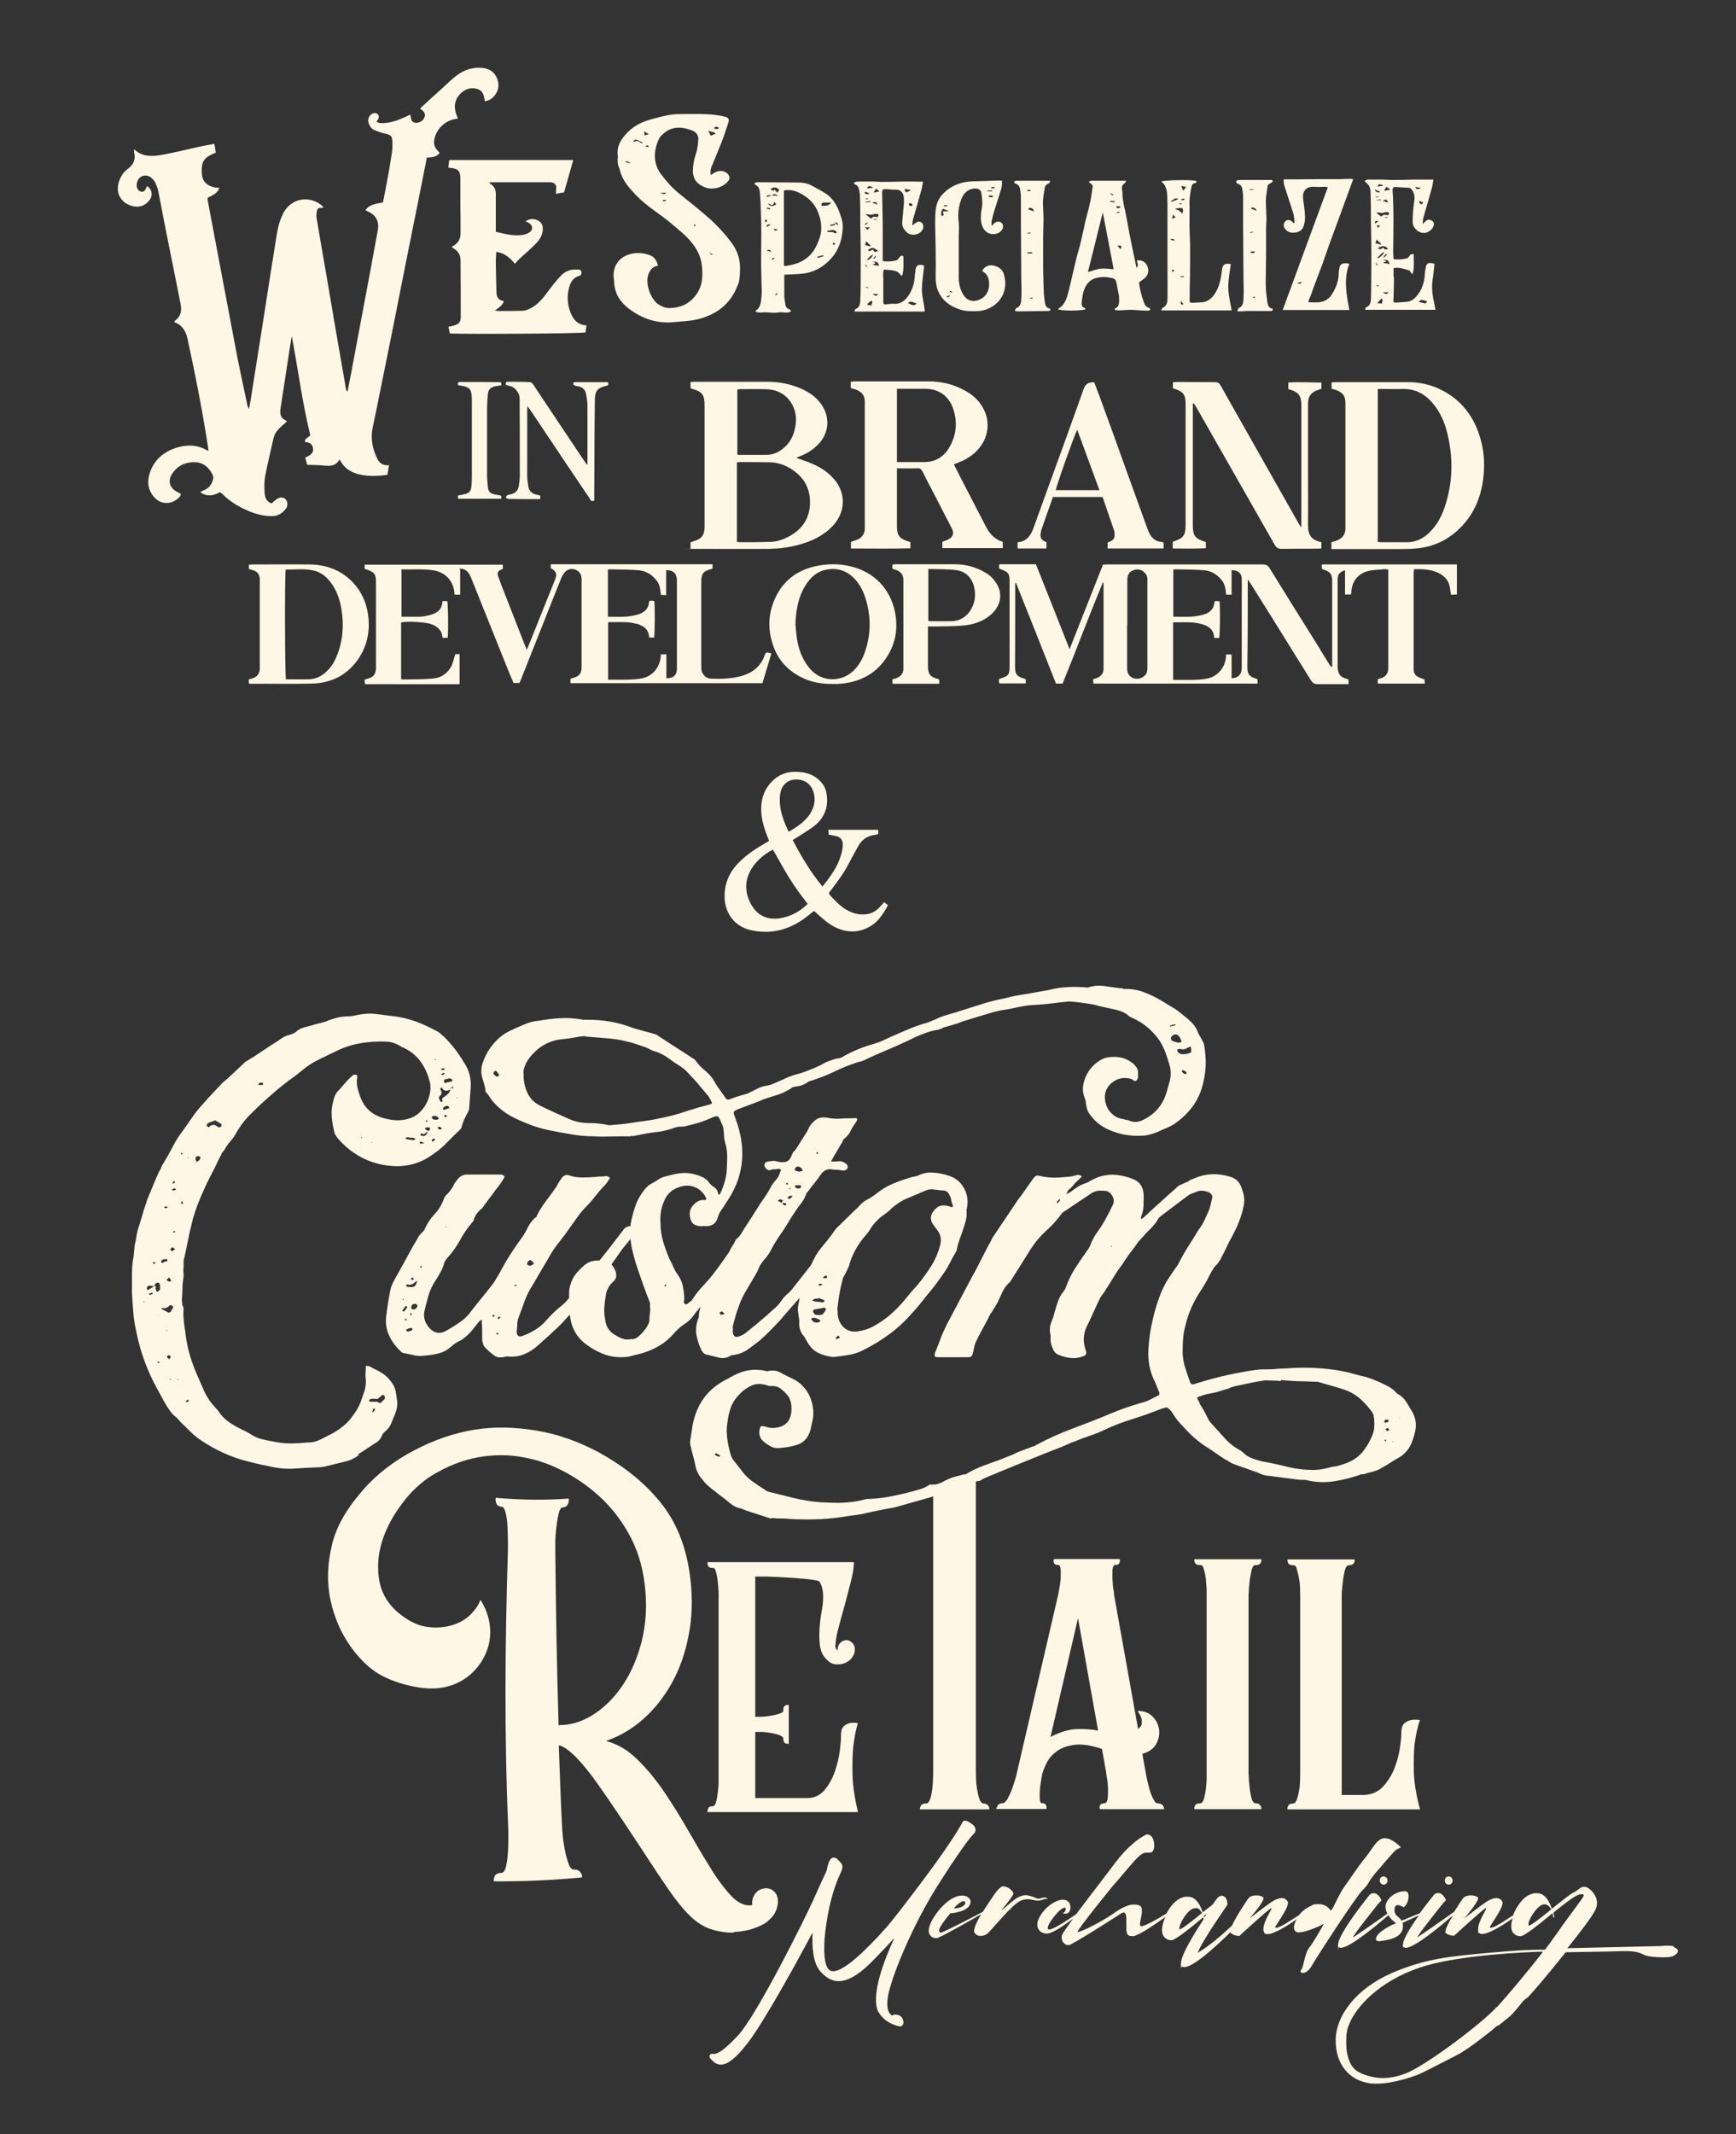 <?xml version="1.0" encoding="UTF-8"?>
<svg id="Layer_1" data-name="Layer 1" xmlns="http://www.w3.org/2000/svg" version="1.1" viewBox="0 0 890.7 1094.5">
  <rect x="0" y="0" width="890.7" height="1094.5" fill="#333333" stroke="none"/>
  <defs>
    <style>
      .cls-1 {
        fill: #fef7e5;
        stroke-width: 0px;
      }
    </style>
  </defs>
  <path class="cls-1" d="M450.6,425.4v2.4c-.5.1-1.1.3-1.6.4-4.1.4-7,2.6-8.9,6.2-1.8,3.2-3.5,6.4-5.2,9.6-2.4,4.5-5.5,8.5-8.5,12.5-.4.5-.8,1-1.2,1.6.4.5.6,1,1,1.4,2.3,2.4,4.5,4.9,7.4,6.7,2.9,1.8,6,2.9,9.4,2.8,3.5,0,6.3-1.4,8.6-4,.6-.7,1.3-1.4,2-2.3.6.5,1.2.9,2,1.5-.6,1.1-1.1,2.2-1.8,3.2-1.8,2.8-3.7,5.4-6.5,7.2-5.9,3.8-12.1,4.1-18.5,1.1-3.8-1.8-6.8-4.6-9.8-7.3-.4-.4-.9-.8-1.4-1.2-1.2,1-2.4,2-3.6,2.9-8.6,6.7-18.3,9.4-29,6.9-7.8-1.8-12.8-8.2-13.2-16.2-.3-6.8,1.9-12.7,6.6-17.7,3.5-3.7,7.6-6.7,12-9.3,1.4-.8,2.7-1.6,4.2-2.5-.6-1.6-1.2-3.1-1.7-4.5-1.6-4.4-2.6-8.9-2.3-13.5.3-4.8,2-9,5.4-12.4,4.1-4.3,9.2-5.6,14.9-4.9,3.8.4,7.2,1.8,9.9,4.6,1.7,1.7,2.8,3.7,3.2,6,.9,4.6.3,9-2.4,13-1.6,2.3-3.7,4.1-6,5.6-2.8,1.9-5.8,3.7-8.9,5.7,4.4,8.2,9.1,16.3,15.3,23.8.8-1,1.5-2,2.3-2.9,3-4.1,5.8-8.3,7.2-13.3.5-1.6.9-3.4.9-5.1.1-2.7-1.2-4.1-3.8-4.7-1.1-.2-2.1-.4-3.4-.6,0-.7-.1-1.5-.2-2.5h25.5,0ZM414.4,463.6c-.6-.8-1.1-1.5-1.6-2.1-3.8-4.9-7.2-9.9-10.3-15.3-1.7-3-3.4-6-5.1-9-.3-.5-.6-.9-.9-1.4-3.5,1.8-6.4,4.1-8.8,6.9-5,5.9-6.3,12.6-3.1,19.6,3,6.6,8.2,9.7,15.3,8.7,5.6-.8,10.4-3.4,14.6-7.5h0ZM404.7,426.6c3.9-2.3,7.6-4.7,10.3-8.3.6-.8,1.1-1.6,1.5-2.5,1.5-3,1.9-6.2.9-9.5-1.2-4-4.4-6.6-9.1-6.5-4.8.1-7.4,3.4-8,7.4-.3,2-.3,4.2,0,6.3.6,4.6,2.3,8.9,4.4,13.2h0Z"/>
  <g>
    <path class="cls-1" d="M174.3,235.4c-1.8,3.6-4.7,3.7-7.9,3.4-2.8-.3-5.7-.3-8.8-.4-.3-1.1-.6-2.3-1-3.7,2.1-1,4.4-1.9,4-4.8-.3-2.3-2-3.1-4.2-3.2,0-2.1,1.9-2.2,2.8-3.5-4.1-16.7-6.3-33.9-9.5-50.9-.4,2.7-.9,5.3-1.3,8-1.5,9.8-3,19.7-4.5,29.5-.4,2.7.2,4.7,2.8,5.9.2,0,.3.3.5.5-1.4,1.2-2.7,2.3-3.9,3.5-1.6,1.5-2.6,3.4-3.1,5.6-1.4,6.4-3,12.8-4.2,19.2-.5,2.8-.4,5.7-.2,8.5.1,2.4,1.2,4.5,3.6,5.2,1-.9,1.9-1.8,2.9-2.4,1.6-1,3.3-.8,4.3.3,1,1,1.2,3.5.1,4.8-1.7,2.2-3.9,3.7-6.8,3.8-4.4.1-8.6-1-12.6-2.7-4.9-2.1-9.5-4.9-13.3-8.7-.3-.3-.7-.6-1.1-.9-3.3,1.8-6.6,2.6-10.2,0,.8-.4,1.2-.7,1.7-.9,3-1,4.4-3.3,5-6.1.1-.7-.1-1.5-.5-2.2-2.8-5.5-7.1-6.9-12.6-5.8-3.5.7-6.2,2.8-8.1,5.8-2.2,3.4-1.1,7.1,2.5,9,.7.4,1.3.7,2.2,1.2-.3.6-.5,1.2-.9,1.6-4.2,4.3-9.5,3.5-12.4.5-3.7-3.7-4.3-8.3-2.7-13.1,2.4-7.1,7.8-11.2,14.8-13.1,4.9-1.3,9.8-1.1,14.4,1.6.2.1.4.1.9.3-.4-2.9-.9-5.8-1.3-8.5-2.6-15.9-5.8-31.8-9.2-47.6,0-.3-.2-.6-.2-.9-.8-4.1-2.6-7.4-6.9-9,.2-.4.3-.7.5-.8,2.9-2.1,3.4-5,2.8-8.3-2.5-12.5-5-25-7.5-37.5-1.4-6.8-2.6-13.7-4-20.5-.3-1.4-.8-2.8-1.4-4.2-.4-.8-1-1.6-1.6-2.2-1.5-1.6-3.6-2.1-5.3-1.3-2,.9-2.7,2.7-2.8,4.7,0,1.6,1,3,2.4,3.2,1.2.2,1.8-.3,2.6-2.1,0-.2.2-.4.3-.6,0,0,.1,0,.2-.1,2.3,1.6,3,4.7,1.2,7-1.9,2.6-4.5,3.9-7.8,3.4-6.7-1.1-10.2-6.8-7.8-13.2.9-2.5,2.3-4.6,4.4-6.1,3-2.2,4.1-4.9,3.2-8.5,0-.4,0-.9,0-1.6,4.1,4,9,3.8,13.8,3,6.4-1.1,12.7-2.7,19-4.1,2.7-.6,5.4-1.1,8.4-1.6.3,1.6.5,3.1.7,4.5-6,2.4-7.4,4.3-7.2,10.2.2,5.6,3.9,7.6,9.1,7.9-1.2,3-3.8,3.8-6.1,5.1,0,.5,0,1,.1,1.5,2.7,14.5,5.5,28.9,8.2,43.4,2.4,12.5,4.7,25,7.1,37.5,1.6,7.9,3.3,15.9,5,23.8.1.7.4,1.3.9,2,.2-1.5.5-3,.8-4.5,2.1-13.5,4.3-27,6.4-40.5,2.2-14.2,4.4-28.4,6.7-42.6.6-3.8,1.3-7.6,2.9-11.2.3-.6.5-1.1.8-1.7,4-7.4,13-9.2,19.6-3.9.3.3.6.7,1.1,1.3h-1.6c-1.1,0-1.8.6-1.9,1.6-.2,1.1-.4,2.3-.2,3.4,1.7,10.1,3.4,20.2,5.2,30.3,1.6,9.2,3.1,18.4,4.7,27.6,1.7,10,3.5,19.9,5.2,29.9,0,.5.3,1,.8,1.5.6-3.1,1.2-6.2,1.8-9.2,3.4-17.9,6.7-35.8,10.1-53.8,1.2-6.5,2.4-13.1,3.6-19.6.9-4.8-.9-8.1-5.4-10-.3-.1-.5-.3-.9-.5,2.2-3.2,5.7-3.2,9-4,.6-3.2,1.3-6.5,1.9-9.8,1-5.2,1.9-10.5,2.7-15.8.3-2,.3-4,.2-6-.2-2.5-.9-3-3.4-3.6-1.9-.4-3.9-1.1-5.7-1.8-1.8-.8-2.8-2.4-3.2-4.3-.3-1.5.4-3.2,1.7-4,1.1-.7,2.2-.7,3,0,.8.8.9,1.7.2,2.9-.2.3-.5.6-.8,1,1.4.9,2.8.8,4.2.7,3.8-.2,7.2-1.6,10.6-3.1.8-.4,1.7-.8,2.7-1.2.2,2.1.3,4.1,2.9,4.2,1.9,0,3.7-1.1,4.3-2.9.6-1.7,0-2.8-2.2-4.3.1-.2.2-.4.4-.6,3.8-3.5,7.5-6.9,11.3-10.3,2.3-2.1,4.5-4.3,6.9-6.1,3.8-2.9,8.1-4.4,13-4,3.5.3,6.2,1.8,7.7,5.1,1.4,3.2,1.1,6.3-1.1,9.1-1.3,1.6-2.9,2.7-5.1,2.9-.3-2.7-.8-5.3-3.6-6.2-3.1-1-6-.3-8.4,1.9-3.3,3-4.1,6.8-2.6,11,.3.7.5,1.4.8,2-.2.2-.4.3-.5.3-5.6.6-10.4,4.9-11.5,10.4-.6,2.8,0,4.5,2.7,7.1-1.6,2.2-4,2.3-6.6,2.4-.2,1-.4,2.1-.6,3.1-2.9,14.8-5.9,29.6-8.9,44.5-2.9,14.4-5.7,28.9-8.6,43.3-2.8,13.8-5.6,27.7-8.4,41.5-.4,2.2-1,4.4-1.4,6.6-1,5.5.1,10.8,2.6,15.7,1.1,2.2,3.1,3.4,5.9,3.1-.3,1.8-.6,3.4-.8,4.9-5.1.8-10,.9-14.9-.3-3.9-1-7.1-3-9.1-6.6-.1-.3-.4-.5-.8-1.1h0Z"/>
    <path class="cls-1" d="M548.8,332.9c5.7-14.4,11.4-28.9,17.1-43.3.9,0,1.7-.1,2.4-.1,26.5,0,53.1,0,79.6,0,1.7,0,2.6.5,3.5,1.9,8.1,13.2,16.4,26.4,24.6,39.5,2,3.3,4,6.6,6.1,9.9.3.5.6.9,1,1.4.7-.8.4-1.6.4-2.2,0-11.6,0-23.2,0-34.8s0-4.8,0-7.2c0-3.4-.9-4.7-4.2-5.8-.4-.1-.7-.3-1.1-.5v-2.2h69.3v15.4c-1,0-2,.1-3,.2-.2-1.1-.4-2.1-.5-3.1-.5-4.5-3.3-7.2-7.3-8.7-3.5-1.4-7.2-1.4-11.2-1.4,0,.7-.2,1.4-.2,2.1,0,16.4,0,32.8,0,49.2,0,2,.9,3.4,2.7,4.2.9.4,1.9.7,2.9,1.1,0,.6,0,1.2.2,2.1h-24.2v-2.2c.5-.2,1-.4,1.5-.5,2.1-.6,3.9-2.1,3.9-5.3,0-12.7,0-25.4,0-38.1v-12.4c-.7,0-1.3-.2-1.9-.2-2.8.3-5.8.3-8.5,1-4.6,1.1-8.4,5-8.5,10.6,0,.4-.2.9-.3,1.4h-3v-12.4c-2.8.9-3.7,2-3.8,4.5,0,3.6,0,7.1,0,10.7,0,11.4,0,22.8,0,34.1,0,4,1.6,5.6,4.7,6.4.3,0,.6.2.9.4v2.3h-4.5c-3.7,0-7.4,0-11.1,0-1.8,0-2.8-.5-3.7-2-6.7-10.8-13.4-21.5-20.1-32.3-3.7-5.9-7.4-11.8-11.1-17.7-.3-.4-.6-.9-1.2-1.7,0,.9,0,1.3,0,1.7,0,14.1,0,28.2-.2,42.2v1.2c0,3.4,1,4.7,4.2,5.7.3.1.6.2,1,.4,0,.7,0,1.4.1,2.2h-84.3c0-.6-.1-1.4-.2-2.2.8-.3,1.5-.4,2.1-.7,2-.9,3.3-2.3,3.3-4.6,0-14.6,0-29.2,0-43.9,0,0,0-.1-.3-.6-7.2,17.4-13.7,34.8-20.7,52h-3.4c-6.8-17.2-13.6-34.4-20.5-51.6-.1,0-.3,0-.4,0v1.3c0,13.9,0,27.7-.1,41.5,0,4,.8,5.1,4.8,6.3.2,0,.4.2.7.3v2.1h-13.6c0-.4-.2-.7-.2-1.1s0-.8.1-1c.2-.1.3-.3.5-.3,4.5-1.5,4.9-2,4.9-6.7,0-14.2,0-28.3,0-42.5,0-4.9-.4-5.4-4.9-7.1-.1,0-.3-.2-.5-.3,0-.3,0-.7,0-1.1s0-.6.2-1h18.7c5.8,14.5,11.5,28.9,17.2,43.4.2,0,.3,0,.5,0h0ZM631.7,347.9c3.7-.1,5.5-2.1,5.4-5.6,0-3,0-6.1,0-9.1,0-5,0-9.9,0-14.9,0-3.3,0-6.6,0-9.9,0-3.9.1-7.7,0-11.6,0-2.8-1.9-4.3-5.2-4.4v12.6h-2.8c-.2-2.8-.6-5.4-2.3-7.5-2.3-2.8-5.2-4.7-8.8-5-4.7-.4-9.4-.4-14.1-.5-.6,0-1.2,0-1.9.1v24.2c3.1,0,6,.1,8.9,0,2.1-.1,4.3-.5,6.4-1,3.3-.9,5.6-2.9,5.8-6.6,0-.1.2-.2.3-.4.3,0,.7,0,1,0,.4,0,.9,0,1.3.1.4,3.6.3,17.2-.2,18.8h-2.5c-.2-4.2-2.8-6.1-6.4-7.1-1.8-.5-3.8-.8-5.7-.9-3-.1-6,0-9,0v29.5c3.2,0,6.3,0,9.4,0,2.4,0,4.8-.1,7.2-.5,5.7-.8,9.9-5.3,10.5-11,0-.4,0-.9.1-1.5.5,0,1-.1,1.4-.1s.7,0,1.4.2v12.4h0ZM578.3,320.4c0,7.5,0,15,0,22.5,0,2.6,1.2,4.2,3.4,5,2.1.7,4.7-.1,6.1-1.9.9-1.2.9-2.6.9-4v-43.6c0-.6,0-1.2,0-1.9-.4-2.9-3.4-5-6.3-4.3-2.7.6-4,2.3-4,5.2,0,7.7,0,15.3,0,23Z"/>
    <path class="cls-1" d="M236.1,292.1v12.9h-2.9c0-.8-.1-1.5-.2-2.1-.9-5.4-4.7-9.3-10.2-10.3-5.5-1-11.1-.4-16.8-.6v24.3c3.2,0,6.2,0,9.3,0,1.7,0,3.4-.4,5-.8,3.8-.9,6.6-2.7,6.7-7.2h2.5c.4,1.5.6,14.7.2,18.8-.8,0-1.6,0-2.3.1-.2-.2-.4-.3-.4-.4-.3-3.8-2.8-5.7-6.1-6.8-2.9-.9-11.2-1.5-15.1-.8v29c.3.1.4.3.6.3,5.2-.1,10.5,0,15.8-.5,3.9-.3,7.1-2.4,9.1-5.8,1.1-1.9,1.5-4.3,2.3-6.7h2.2v15.4c-16.1.1-32.2,0-48.5,0,0-.5-.2-.9-.2-1.2,0-.4,0-.8.1-1.2.6-.2,1.2-.3,1.8-.5,2.6-.8,3.8-2.3,3.9-5.1,0-1.9,0-3.9,0-5.8v-38.1c0-4.7-.6-5.5-5.1-7-.2,0-.4-.2-.7-.3v-2.1h70.9v2.2c-.3.1-.6.2-.8.3-1.8.8-2.2,1.6-1.6,3.5,1,2.8,2,5.5,3.1,8.2,3.5,9,7.1,18.1,10.6,27.1.3.7.6,1.4,1,2.4,1.3-3.2,2.5-6,3.6-8.9,3.6-9,7.2-17.9,10.8-26.9,1.3-3.1.8-4.4-2.1-6.1v-2h83c0,.8,0,1.4,0,2-.2.2-.3.4-.5.4-4.3,1.1-5.2,2.3-5.3,6.6,0,14.3,0,28.6,0,42.9,0,1.1,0,2.4.4,3.4.9,2.1,2.6,3.4,4.9,3.4,5.2.2,10.4,0,15.4-1.4,5.6-1.6,9.8-4.9,11.8-10.5.6-1.8.9-1.8,3.5-1.1-1.5,5.1-3,10.1-4.6,15.3h-98.5v-2.2c.4-.2.9-.4,1.3-.5,3.2-.8,4.4-2.3,4.4-5.6,0-8,0-15.9,0-23.9s0-13.9,0-20.9c0-2.8-1.1-4.4-3.4-5.2-1.9-.7-4-.1-5.4,1.6-.7.9-1.3,2-1.7,3-2.9,7.1-5.7,14.2-8.5,21.3-4.1,10.3-8.2,20.7-12.3,31-.2.4-.4.8-.6,1.3h-3c-.8-1.8-1.5-3.6-2.3-5.4-6.3-15.7-12.6-31.4-18.9-47.1-.4-1.1-.9-2.2-1.4-3.2-1.1-1.8-2.6-3-5.3-3h0ZM341.9,347.9c3.5,0,5.3-1.6,5.4-4.5,0-3.3,0-6.6,0-10,0-11.9,0-23.8,0-35.7,0-3.5-1.8-5.3-5.5-5.3v12.8c-1.1,0-1.9,0-2.7-.1-.3-2.7-.5-5.2-2.1-7.2-2.3-3.1-5.4-5-9.1-5.4-4.7-.4-9.4-.4-14.1-.5-.6,0-1.2,0-1.9.1v24.2c2.9,0,5.7.1,8.5,0,2.3-.1,4.6-.5,6.8-1.1,3.3-.9,5.6-2.9,5.8-6.6,0-.1.2-.2.4-.5.7,0,1.5,0,2.3.1.4,3.5.3,17.2-.1,18.8h-2.5c-.2-2.5-1.1-4.5-3.2-5.7-1.1-.6-2.2-1.2-3.4-1.4-1.8-.4-3.6-.8-5.5-.8-3-.1-6,0-9,0v29.5c2.7,0,5.2,0,7.8,0,2.9,0,5.7-.1,8.5-.5,5.6-.7,9.7-4.8,10.6-10.4.1-.7.1-1.4.2-2.1h2.8v12.4h0Z"/>
    <path class="cls-1" d="M337.8,136.1c-.7.3-1.2.4-1.7.6-1.5.6-2.4,1.7-3.1,3.2-2.5,5.2,1,13.8,4.8,16.2,1.9,1.2,3.9,2,6.1,1.9,5.4-.2,9.8-2.2,13.1-6.6,3.5-4.6,3.7-9.8,3.1-15.2-.4-3.8-1.8-7.1-4-10.2-3-4.3-7.1-7.5-11-10.8-6-5.2-13-9.1-18.6-14.9-3.6-3.8-7.1-7.6-8.4-12.8-.2-1.1-.8-2-1-3.1-.2-.9-.2-1.9-.2-2.9,0-.5.2-.9.1-1.4-.8-5.3,1.9-9.2,5.4-12.6,3.1-3.1,7.1-5,11.3-6.2,3.1-.9,6.3-1.7,9.4-2.3,2.2-.4,4.5-.5,6.7-.5,6.3,0,12.7-.3,19,.7,1.1.2,2.3.4,3.4.7,1.6.5,2.1,1.4,1.5,3-1.1,3.4-2.2,6.8-3.5,10.1-1.6,4.1-3.3,8.1-5,12.2-.6,1.4-.8,2.8-.5,4.6.6-.4,1.1-.7,1.5-1,2.4-1.6,5.4-1.5,7.2.4,1.1,1.2,1.2,2.4.2,3.7-2.4,3.1-7.7,4.7-11.5,3.3-5-1.8-7.1-5-6.5-10.3.2-2.3.6-4.5,1.4-6.8.8-2.4,1.1-5,1.3-7.5.2-2.2-1.1-3.8-3-4.6-5.2-2-10.4-2.6-15.2,1.8-.7.6-1.4,1.3-1.8,2.1-2.8,5.5-3.5,12.4.6,18.1,2.8,3.8,5.9,7.3,9.6,10.3,5.6,4.5,11.2,8.9,16.5,13.7,3.8,3.5,7.4,7.5,10.5,11.7,2.7,3.7,4.3,8.2,4.2,13,0,2-.1,4-.4,6-.1,1-.6,2.1-1,3.1-3.7,9.4-11,14.7-20.5,17-3.9.9-7.9,1-11.9,1.4-8.7.9-16.5-1.7-23.4-7-4.4-3.4-7.2-7.8-7.4-13.6,0-.4,0-.8-.1-1.1-1-6.9,2.5-12,9.3-13.4,2.9-.6,5.8-.3,8.7.6,2.7.9,3.9,2.8,4.6,5.6h0ZM363.4,67.1c.5,1.1.9,1.7,1.3,2.5.8-.3,1.5-.6,2.2-.9,0-.2,0-.4,0-.6-1-.3-2-.6-3.4-1h0ZM329.5,73.5l.2-.4c-3.9-1.9-4-1.9-4.8-.4.7-.1,1.5-.5,2.3-.3.8.2,1.5.8,2.3,1.2h0ZM333,68.9c-.7-.4-1.5-.9-2.4-1.5,0,.7,0,1.3.1,2,.9-.2,1.7-.4,2.3-.6ZM368.9,65.7c-.9-1-1.7-.8-2.7,0,1,.5,1.7.8,2.7,0ZM338.8,98.9c1.4.8,2.2.9,3.1,0h-3.1ZM320.6,83c1.4.4,2.2.6,3.1.8-.8-.5-1.4-1.5-3.1-.8ZM340.1,102.8v.5c.5,0,1-.2,1.6-.3,0-.2,0-.3,0-.5-.5,0-1,.1-1.5.2h0ZM365.7,130.8c-.4-.8-1-1.1-1.8-.9.7.4,1.1.6,1.8.9ZM331.1,75.1c.7.2,1.2.3,1.8.4-.4-1.2-.9-1.2-1.8-.4ZM356.3,115.1c-.1.3-.2.5-.3.8,0,0,.3.2.4.2.2-.2.3-.5.5-.7-.1,0-.2-.2-.5-.3Z"/>
    <path class="cls-1" d="M300.9,167.1c-.2,1.3-.4,2.4-.5,3.4-1.9.6-64.3,1-69.6.5-.2-1.1-.5-2.1-.7-3.4,1.2-.3,2.2-.4,3.2-.8,2.2-.6,3.1-1.8,3.1-4.1,0-9.7,0-19.3-.1-29,0-2.8-1.1-4.9-3.6-6.3-.3-.1-.5-.3-.9-.7.4-.3.7-.6,1.1-.8,2.5-1.5,3.5-3.8,3.4-6.7,0-4.6,0-9.3-.1-13.9,0-4.6,0-9.1,0-13.7,0-3.9-1-5-5-5.5-.3,0-.6,0-1.2-.2.2-1.2.3-2.4.5-3.8h63.6c-1.5,5.5-3.1,10.9-4.7,16.6-1.3.2-2.7.4-4.2.7,0-1.2.2-2.2.2-3.1,0-1.6-.9-2.5-2.5-2.8-.3,0-.6,0-.9,0h-31c.4.5.6.8.8.9,2,1.3,2.7,3.2,2.6,5.6,0,5.4,0,10.8,0,16.2v2.7c4.9,1.1,9.7,2.5,14.7,1.4,1-.2,1.9-.7,2.7-1.2,1.7-1.2,1.6-3.3-.1-4.5-.5-.4-1.2-.7-2.1-1.1,2.1-1.3,4-1.5,6-.6,1.8.8,2.9,2.1,2.9,4.3.1,3.6-1.9,6.1-4.2,8.4-2.4,2.4-5,4.6-7.5,6.9-.9.8-1.7,1.8-2.6,2.8-2.5-3-5.3-5.6-9.6-6.1,0,1.6-.2,2.9-.2,4.1,0,5.2.2,10.5.3,15.8,0,.8,0,1.6.2,2.3.4,1.9,1.8,2.8,3.6,3-.3,1.5-1.9,3.1-4.6,4.9.8,0,1.4.2,1.9.2,4,0,8.1,0,12.1-.1,1.2,0,2.5-.4,3.5-.9,2.9-1.3,5.2-3.3,7.2-5.7,1.9-2.3,3.6-4.8,5.5-7.2,1.4-1.7,2.8-3.3,4.3-4.8,2.4-2.2,5.3-2.8,8.4-2.5.7,0,1.4.2,1.5,1.1.1.9,0,1.8-1.1,2.1-3.5.9-4.7,3.8-5.4,6.8-.9,3.9-.6,7.7.7,11.4,1.4,3.9,3.7,7,8.5,7.2h0Z"/>
    <path class="cls-1" d="M460.2,240.4v29.5c0,4.7,1.3,6.4,5.9,7.8.3,0,.6.2,1,.3v3.2c-10.1.3-20.2.1-30.5.1v-3.4c1.1-.4,2.2-.7,3.2-1.1,2.4-1,3.8-2.9,3.9-5.5,0-.6,0-1.2,0-1.9v-62c.2-3.9-.6-6.6-6.2-8.1-.3,0-.6-.2-1-.3v-3.2c.7,0,1.3-.2,2-.2,12.6,0,25.2,0,37.8,0,6.7,0,13.2,1.5,19.1,4.9,3.8,2.1,6.9,4.9,9,8.8,4.2,7.5,2.6,16.4-3.9,22.6-2.6,2.4-5.6,4.1-8.9,5.4-.6.2-1.3.5-2.2.8.9,1.9,1.8,3.6,2.7,5.4,4.5,8.8,9.1,17.5,13.6,26.3,1.9,3.8,4.5,6.8,8.8,8.1v3.2h-31v-3.2c1-.4,1.9-.7,2.8-1.1,2.7-1.4,3.4-3.2,2-5.9-2.8-5.5-5.7-11-8.5-16.5-2.2-4.2-4.4-8.3-6.5-12.6-.6-1.2-1.3-1.7-2.7-1.6-3.4.1-6.8,0-10.5,0h0ZM460.3,237c4.8,0,9.2,0,13.7,0,5.9,0,10.2-2.6,13.1-7.6,3.5-6,4.2-12.4,2.2-19-1.8-6.2-6.7-11-14.5-11-4.2,0-8.5,0-12.8,0s-1.2.1-1.8.2v37.4h0Z"/>
    <path class="cls-1" d="M354.3,281.4v-3.3c.5-.1,1-.3,1.5-.5,4.2-1.2,5.7-3.1,5.7-7.5,0-8.4,0-16.7,0-25.1v-36.7c0-6-1.1-7.4-6.8-9,0,0-.1,0-.4-.2v-3.2c.9,0,1.6-.1,2.4-.1,12.2,0,24.5,0,36.7,0,6.2,0,12.2,1.1,17.8,3.6,4.7,2.1,8.6,5,11.2,9.6,3.2,5.6,2.7,12.3-1.3,17.4-2.7,3.4-6.2,5.8-10.2,7.4-.6.3-1.3.5-1.9.8-.1,0-.2.2-.3.3,2.8,1,5.7,1.9,8.4,3.1,4.6,2,8.6,4.8,11.7,8.8,5.2,6.9,4.9,16-1.5,22.9-4.9,5.2-11.1,8-17.8,9.8-4.9,1.3-9.9,1.9-14.9,2-12.7.1-25.4,0-38.1,0s-1.4,0-2.3-.1h0ZM378.1,277.9c.6,0,1,.2,1.4.2,5.2,0,10.4,0,15.5-.2,3.3,0,6.4-1,9.3-2.5,7.1-3.6,11.2-9.4,11.3-17.5.1-8.2-3.8-14.1-10.9-18.1-3-1.7-6.3-2.6-9.7-2.7-5.2-.1-10.5-.1-15.8-.1-.4,0-.7.1-1.1.2v40.6h0ZM378.2,233.1c.4.1.6.2.8.2,4.7,0,9.4,0,14.2,0,3.3,0,6.3-1.3,8.9-3.5,2.8-2.4,4.6-5.4,5.5-8.9,1.4-5.1,1.1-10-1.8-14.5-3-4.6-7.6-6.7-13-6.8-4.3-.1-8.7,0-13,0-.5,0-1,.1-1.5.2v33.4h0Z"/>
    <path class="cls-1" d="M683.1,281.5v-3.4c.8-.3,1.7-.5,2.6-.8,2.9-1.1,4.6-3,4.6-6.2s0-1.9,0-2.8v-59.6c0-.6,0-1.2,0-1.9,0-3.2-.8-5.4-5.2-6.9-.6-.2-1.2-.3-1.9-.5v-3.3c.8,0,1.6-.1,2.4-.1,12.2,0,24.5,0,36.7,0,5.4,0,10.6,1,15.6,3.2,10.6,4.8,17.5,12.9,21.1,23.9,2.2,6.7,2.9,13.6,2.2,20.6-.9,9.7-4.1,18.5-10.8,25.8-6.5,7-14.4,11-23.9,11.8-3.3.3-6.6.3-10,.3-10.1,0-20.1,0-30.2,0h-3.1ZM706.9,277.9c.6,0,1,.2,1.5.2,4.5,0,9,0,13.5,0,4.5,0,8.2-1.8,11.4-4.9,3.8-3.6,6.2-8.1,7.9-13,4.2-12.3,4.5-24.9,1.5-37.5-1.3-5.6-3.5-10.9-7.2-15.4-4.1-5.1-9.3-8-16-7.8-3.6.1-7.1,0-10.7,0s-1.2.1-1.9.2v78.3h0Z"/>
    <path class="cls-1" d="M601.8,199.3v-3.3c.9,0,1.8-.1,2.6-.1,6.3,0,12.7.1,19,.1,1.4,0,2.2.5,2.9,1.8,6.7,11.9,13.5,23.8,20.2,35.7,6.7,11.8,13.4,23.6,20.1,35.5.2.4.5.7,1.1,1.5v-62.6c0-4.9-1.3-6.7-5.9-8.1-.2,0-.4-.1-.8-.3v-3.3c5.6-.4,11.2,0,17,0v3.2c-.4.1-.9.3-1.4.5-3.8,1.1-5.5,3.3-5.5,7.2v32.7c0,9.9.1,19.8,0,29.7,0,5.2,2,7.5,6.9,8.6v3.2c-.7,0-1.3.1-1.9.1-6.2,0-12.4,0-18.6.1-1.7,0-2.6-.6-3.5-2.1-5.7-10.1-11.5-20.1-17.2-30.2-7.7-13.5-15.4-27-23.1-40.5-.4-.6-.8-1.2-1.2-1.8-.2,0-.3,0-.5.1v8.9c0,17.9,0,35.7,0,53.6,0,5.2,1.2,6.8,6.2,8.3.1,0,.3.1.5.2v3.2c-5.6.2-11.2.2-17,.1v-3.3c.1-.1.2-.2.4-.3,5-1.6,6.2-3.1,6.2-8.4,0-20.6,0-41.3,0-62,0-5-1.1-6.4-6-8-.2,0-.3-.1-.6-.3h0Z"/>
    <path class="cls-1" d="M536.9,278.2v3.1h-14.8v-3.2c4.7-.3,6.8-3.5,8.2-7.4,1.6-4.4,3.2-8.9,4.8-13.3,3.7-10.1,7.3-20.2,11-30.3,3.1-8.7,6.3-17.4,9.4-26.2.2-.6.4-1.2.6-1.7.9-2.3,2.6-3.3,5.3-3.1.8,2.1,1.7,4.3,2.5,6.5,4.5,12.3,9,24.6,13.4,37,3.7,10.2,7.4,20.5,11.1,30.7.5,1.2.9,2.5,1.5,3.6,1.3,2.2,3.1,3.9,5.9,4,.4,0,.7.2,1.2.4v3h-28.7v-2.9c0,0,.2-.2.3-.3,2.9-1,3.5-2,3.2-5,0-.1,0-.3,0-.5-2-5.9-4.1-11.8-6.1-17.7h-25.5c-.5,1.6-1.1,3.3-1.7,4.9-1.3,3.7-2.6,7.4-3.9,11.1-.2.7-.5,1.5-.6,2.2-.5,2.8.3,4.1,3.1,5h0ZM564.1,251.4c-3.8-10.4-7.6-20.6-11.4-31-1.6,3-10.9,29.3-11,31h22.4Z"/>
    <path class="cls-1" d="M127.7,350.7c0-.7,0-1.4-.1-2.2.7-.2,1.4-.4,2-.6,2.2-.8,3.7-2.3,3.7-5,0-15.2,0-30.3,0-45.5,0-2.7-1.1-4.2-3.6-5-.6-.2-1.3-.4-2-.6v-2.2c.8,0,1.5-.1,2.2-.1,9.8,0,19.5-.1,29.2,0,9.4.2,17.5,3.6,23.5,11,3.8,4.7,5.8,10.2,6.4,16.1.8,7.4-.7,14.5-4.8,20.8-5.6,8.6-13.9,12.9-24,13.2-10.4.3-20.9,0-31.3.1-.4,0-.8,0-1.2-.1h0ZM146.6,291.9c-.6,3.1-.4,54.7.1,56.5,3.9,0,7.9.1,11.8,0,3.2-.1,6-1.3,8.4-3.4,2.5-2.2,4.3-4.8,5.6-7.9,3.5-8.1,4.1-16.6,2.6-25.2-.8-4.4-2.2-8.5-4.7-12.2-2.4-3.5-5.4-6.2-9.6-7.1-4.7-1.1-9.5-.4-14.2-.5h0Z"/>
    <path class="cls-1" d="M427.1,350.8c-5.6,0-11.1-.9-16.1-3.5-7.3-3.7-12.2-9.4-14.6-17.1-2.5-7.7-2.2-15.3,1-22.7,4.4-10.2,12.4-15.7,23.1-17.5,6-1,12-.8,17.9,1,12.1,3.7,19.5,13,21.2,25.3,1,7.6-.6,14.7-4.8,21-5.9,9-14.8,13-25.3,13.5-.8,0-1.5,0-2.3,0h0ZM408.2,320.8c.1,1.6.3,3.9.6,6.2.8,5.4,2.5,10.5,5.9,14.9,6.7,9,18.5,8.1,24.6.6,2.1-2.5,3.6-5.4,4.6-8.5,2.7-8,3-16,1-24.2-1.1-4.6-2.9-9-6.1-12.6-4-4.4-9-6.2-14.9-5-4.8.9-8.1,4-10.6,8-3.8,6.1-5,12.9-5.2,20.6h0Z"/>
    <path class="cls-1" d="M558.6,93.2c.7-.3,1-.5,1.3-.5,5.8,0,11.7,0,18,0-.5.7-.7,1.2-1,1.4-1.2.8-1.5,1.8-1.2,3.2.1.6.2,1.2.2,1.8,0,2.3.4,4.6.9,6.8,1.1,4.8,1.9,9.7,2.8,14.5,1.1,5.6,2.3,11.2,3.5,16.9,1.6-1.3,0-2.6.3-3.8,2.8-.2,4.8,1.1,5.5,3.7.5,1.6.2,3.4-.8,4.6-.8,1.2-2.3,1.9-3.7,3,.3,3.2,1.2,6.6,2.4,10,.5,1.4,1.1,2.7,2.8,3.1.2,0,.4.4.7.7-.8,1.1-1.9.7-2.8.7-2.2,0-4.3-.3-6.5-.4-2.4,0-4.8.2-7.1.3-.6,0-1.2-.2-1.9-.2,0-.5,0-.7.1-.8,1.8-.7,2.1-2.3,2.1-3.9,0-1.2,0-2.5-.3-3.7-.3-1.9-.8-3.8-1.1-5.7-.2-1.2-.8-1.9-2-2.2-3-.8-6-.9-9.1.1-2.9,1-4.5,3.2-5.5,5.9-.7,1.9-.9,4-1.2,6.1-.2,1.4,0,2.7,1.6,3.2.2,0,.2.4.3.6-1.9.9-11.8.9-13.9.1,0-.1,0-.4,0-.4,3.4-1.9,4.3-5.3,5.2-8.6,1.4-5.6,2.6-11.3,4-16.9.6-2.5,1.4-4.9,2-7.4,1-4.1,1.9-8.3,2.8-12.4.8-3.2,1.7-6.4,2.4-9.6.5-2.4.8-4.9,1.2-7.3.1-.8-.1-1.3-.8-1.8-.5-.3-.8-.8-1.5-1.3h0ZM558.3,139.5c2.3-.6,4.4-1.5,6.4-1.7,2.2-.2,4.4.1,6.7.3-1.9-9.9-3.7-19.6-5.6-29.2-2.5,10.2-5,20.3-7.6,30.6h0ZM575,127.8c.7-1.8.4-2-1.7-1.8.5.6,1,1.1,1.7,1.8ZM571.9,103.8c0-.2,0-.4,0-.6-.8,0-1.6-.1-2.3-.2,0,.2,0,.3,0,.5.8.1,1.5.2,2.3.3ZM572.8,105.7c0,.2,0,.4,0,.7.7.3,1.3.8,2.3-.4-1-.1-1.6-.2-2.3-.3h0ZM571.1,100.2c0-.1.1-.3.2-.4-.5-.2-1-.4-1.4-.7,0,.1-.1.3-.2.4.5.2,1,.5,1.4.7ZM573,108.8c0,.2,0,.4.1.6.5-.2.9-.3,1.4-.4,0-.1,0-.3-.1-.4-.5,0-.9.2-1.4.3Z"/>
    <path class="cls-1" d="M402.4,140.6c0,3.6,0,7.2,0,10.8,0,1.2.2,2.4.4,3.7.1,1.6.5,3.1,2.3,3.6.3,0,.5.5.8.9-2,1.4-4.2.3-6.2.6-1.9.4-4,.2-6,0-2-.2-4.1.5-6-.3,0-.4,0-.5,0-.5,2.8-1.8,2.7-4.8,3-7.5.3-2.3,0-4.6,0-6.9,0-3-.2-6-.2-9,0-5.8.1-11.6.1-17.4,0-3.9-.1-7.9-.3-11.8,0-2.6-.2-5.2-.4-7.8-.1-1.8-.6-3.5-2.5-4.3-.1,0-.1-.4-.3-.8.5-.2,1-.4,1.5-.4,1.8,0,3.6,0,5.3,0,4.9,0,9.7.1,14.6.1s6.4.7,9.3,2.3c1.9,1.1,3.8,2,5.6,3.2,5,3.2,7.1,8.4,8.6,13.8.6,2.4.4,5.2,0,7.8-.7,4.4-2.5,8.4-5.5,11.8-3.9,4.3-8.7,7.2-14.5,7.8-3.2.4-6.4.4-9.8.6h0ZM396,100.3h3.2c-1.1-.8-2.1-1.1-3.2,0-.9-.1-1.9-.4-2.7.2,0,.2,0,.3.1.5.9-.2,1.7-.5,2.6-.7ZM402.1,136.3c.7,0,1,.2,1.2.1,6.4-.9,11.8-3.4,15-9.2,1.2-2.3,2.3-4.8,2.8-7.3.7-3.9,0-7.7-1.5-11.3-1.8-4.6-5.3-7.6-9.5-9.7-2.4-1.2-5-1.8-7.9-1.2v38.8h0ZM426.5,103.9c-1.5,0-2.7,0-3.8,0-.8,0-1.5.4-1.1,1.7,1.6-.2,3.4.3,4.9-1.7ZM395,97.1c.8-.4,1.6,1.7,2.4.1.5.5.9,1,1.5,1.7.4-.7.6-1.1.9-1.5-1.5-1.8-3.1-1.4-4.7-.3h0ZM424.5,118.4v.5c.8,0,1.6.2,2.4.1.9,0,1.5,1.3,2.5.2-1.4-2.1-3.3-.8-4.9-.9h0ZM397.2,103.5c-.5,3.2-2.1.7-3.2,1,1.4,1.4,2.2,1.5,4.3.3-.3-.3-.5-.7-1.1-1.3h0ZM397.7,132.4c-1.1-.3-1.7,0-1.8.9.6-.3,1.2-.6,1.8-.9ZM419.4,131.6c0,.2.1.5.2.7l2.9-.9c0-.2-.1-.3-.1-.5-1,.2-2,.5-2.9.7h0ZM393.4,128.6c.7.1,1.4.3,2.4.5-.7-1.3-1.5-1.1-2.4-.5ZM393.2,116.4c.9-.4,1.5-.7,2.3-1.1-1.2-.3-2-.5-2.3,1.1ZM395,107.3c0-.2.1-.3.2-.4-.5-.2-.9-.3-1.4-.4-.1,0-.3.3-.5.5.7.2,1.2.3,1.7.4h0ZM426,115.3c0,.2,0,.4.1.6.8-.2,1.6-.3,2.4-.5,0-.2,0-.4-.1-.6-.8.2-1.6.3-2.4.5h0ZM392.6,114c1.1-.3,1.2-.7.6-1.3-.1-.1-.4-.1-.6-.2v1.5ZM430.1,115.7c-.1-1-.5-1.8-1.9-1.6.8.6,1.3,1.1,1.9,1.6ZM398.7,118c0-.2,0-.3,0-.5-.5,0-1,0-1.8-.1.5,1.2,1.2.9,1.8.6h0ZM428.5,124.9c-.4-.2-.6-.4-.8-.5-.2.3-.4.6-.5.8.2.1.5.4.7.4.2,0,.3-.4.6-.7ZM399,150.5l-.3-.3c-.3.3-.7.7-1,1,.1.1.2.2.3.3l1-1h0Z"/>
    <path class="cls-1" d="M476.1,321.4v2.9c0,5.6,0,11.1,0,16.7,0,4.3.6,6.1,5.3,7.3.1,0,.3.1.5.3v2.1h-24v-2.3c.8-.2,1.4-.3,2.1-.6,2.5-1,3.5-2.7,3.5-4.9,0-15.2,0-30.3,0-45.5,0-2.8-1.6-4.4-3.8-5.1-.6-.2-1.1-.4-1.8-.6,0-.5-.1-.8-.1-1.2,0-.3.1-.6.2-1,.6,0,1.1-.1,1.6-.1,10.1,0,20.1,0,30.2,0,5.8,0,11.3,1.5,16.3,4.6,2.4,1.5,4.2,3.5,5.6,6,3,5.5,1.1,11-2.6,14.6-4.4,4.2-9.9,5.9-15.8,6.3-4.6.4-9.3.3-13.9.4-.9,0-1.8,0-3.2,0h0ZM476.3,291.7v26.7c.4.1.6.2.8.2,3.8,0,7.6.1,11.4,0,4.1-.2,7.3-2.2,9.5-5.7,2.1-3.4,2.7-7.1,2-10.9-.9-5.3-4.3-9-9.5-9.6-4.6-.6-9.2-.4-14.1-.6h0Z"/>
    <path class="cls-1" d="M658.2,158.8c7.7-20.9,15.3-41.8,23.1-62.8-.5,0-.9-.2-1.3-.2-1.9,0-3.9.2-5.8,0-4-.2-6.1,2.2-5.6,6.2.4,3.1.9,6.3,1,9.4,0,1.7-.3,3.4-.9,5-.7,1.9-2.5,2.7-4.5,2.9-2,.2-3.7-.3-4.9-2-.8-1-.8-2.2-.2-3.3.6-1.1,1.8-1.4,2.8-1,.8.3,1.4,1.1,2.1,1.6.3-.9,0-4-.6-5.7-1.5-4.6-3-9.2-4.5-13.9-.3-.8-.2-1.8-.3-3,2.4,0,4.5,0,6.7,0,3.2,0,6.5-.1,9.7-.1,4.1,0,8.2,0,12.3,0,1.8,0,3.7-.2,5.5-.2.5,0,1,.1,1.5.2-2.1,5.6-4,11-6,16.4-2.1,5.8-4.3,11.6-6.4,17.4-1.1,3-2.1,6.1-3.2,9.2-1.4,3.9-3,7.8-4.4,11.7-.7,1.7-1.2,3.5-1.9,5.2-.3.9-.8,1.8-1.1,2.8,0,.1.2.4.2.4,3.4.1,6.8.6,9.7-1.7.6-.5,1.3-.9,1.7-1.6,2.1-3.2,3.7-6.6,3.9-10.5,0-1.4.2-2.8.5-4.1.4-1.9,2.1-2.5,5-1.8-3,7.8-1.5,15.6,0,23.7h-34.1ZM667.9,144.6c-.8.2-1.3.3-2.4.6,1.2.5,1.9.6,2.4-.6Z"/>
    <path class="cls-1" d="M735.5,92c-.4,1.9-.5,3.2-.9,4.6-1.4,5.1-2.9,10.1-4.3,15.1-.3.9-.2,1.9-.3,3.2.8-.8,1.3-1.3,1.9-1.8.9-.7,1.9-.4,2.8.1.9.6,1.2,1.5.9,2.4-.3.8-.7,1.8-1.4,2.3-1.7,1.5-3.8,2.1-5.8,1.1-2.1-1-3.6-2.9-3.6-5.3,0-3.5.3-6.9.8-10.4.3-2,.2-3.8-.9-5.6-.5-.8-1.2-1.4-2.2-1.4-2.2-.1-4.3-.3-6.5-.4-1.2,0-1.6.5-1.5,1.8.7,10.3.4,20.7.3,31,0,1.4.1,2.7.2,4.2,2.4.4,4.7.1,6.9-.4.5-.1,1-.9,1.4-1.4.5-.7.5-.8,2.1-.8-.2,3.4.5,6.7-.7,10.4-.5-.6-.8-.9-1-1.2-.2-.3-.4-.8-.7-.8-2.5-.8-5-1.7-8-1.2v4.2c0,.2.2.4.2.7,0,3.4-.1,6.9-.2,10.3,0,.5-.1.9-.1,1.4,0,.9.5,1.2,1.3,1.1,1.8-.1,3.7-.3,5.5-.4,2.8-.2,4.6-2.1,6.1-4.2,2-2.8,2.9-5.9,3.2-9.3,0-1.1.2-2.3.4-3.4.3-2.9,1.5-3.6,4.6-2.6-.3,2.6-.5,5.1-.9,7.7-.7,4.3-.2,8.4.8,12.6.2,1,.4,2,.6,3.3h-36.1c.2-.6.3-1.2.5-1.3,2-.7,2.4-2.4,2.5-4.1.2-5.7.1-11.4.2-17.2,0-2.6,0-5.2,0-7.9,0-4.8-.1-9.6-.2-14.3,0-5,0-10-.2-15,0-.6,0-1.2-.1-1.8-.4-1.9-.6-2.3-3-4.4,1-1,2.3-.8,3.4-.8,2,0,4,0,6,0,1.5,0,3.1.2,4.6.2,3.8,0,7.7-.1,11.6-.2,3.1,0,6.3,0,9.9,0h0ZM712.8,109.2c-1.2-.8-2.2-.3-3.4,0-1,.3-2.1-.7-3.2,0,.9.7,1.7,1.3,2.5,1.9.9-1.1,2.2-1.1,3.5-.6.2-.6.4-1,.6-1.3h0ZM707,127.2c1.1,1.5,1.9,0,2.8-.1.5.9,1.3,1.1,2.4.5-1.6-1.9-3.3-1.5-5.2-.4h0ZM727.9,154.8c1.1.3,2.2.6,3.4.8.3,0,.6-.6,1-1-2.8-1-3.1-1.1-4.3.1h0ZM711.2,133.9l-.2.4c-.4,0-.7.2-1.1.2v.4c1,.1,2,.3,3.1.5-.8-2.1-1.1-2.2-3.6-2.2.6.2,1.2.4,1.7.6h0ZM706.6,155.5c1.1,0,1.7.1,2.5.2-.2-1,.9-2.1-.4-2.5-.7.7-1.2,1.3-2.1,2.3ZM706.3,122.9c-.3,1-.4,1.5-.6,2,.6,0,1,0,1.5.2.4,0,.7.3,1.1.4.1-.1.2-.3.3-.4-.7-.7-1.3-1.3-2.3-2.2h0ZM706.7,132.1c0,.1.2.3.3.4.6-.4,1.2-.7,1.7-1.2.4-.5,1.4-.8,1.2-2.2-1.2,1.1-2.2,2.1-3.1,3h0ZM710,95.2c-2.3-1-2.8-.9-3.2.5,1-.2,2-.3,3.2-.5ZM726.2,95.9c.2,1.2,1.2,1.4,3,.5-1.2-.2-1.9-.3-3-.5ZM713.3,97.2c-.9-.7-1.4-1-2-1.4-.4.7-.7,1.2-1.2,2.1,1.1-.2,1.9-.4,3.2-.6h0ZM707.9,98.7c0-.1.1-.3.2-.4-.8-.3-1.5-.6-2.7-1.1.6,1.8,1.7,1.3,2.5,1.5ZM712.2,103.9c-.7-1.8-.9-1.8-2.8-.9.9.3,1.7.5,2.8.9ZM712.4,149.9h-2.9c1.1.6,1.8,1.6,2.9,0ZM707.3,113.4c-1.4-.3-2-.1-1.8,1.3.6-.4,1-.7,1.8-1.3ZM728.1,103.1c.3,1.5.8,1.8,1.6,1.5.2,0,.2-.6.4-.9-.5-.2-1.1-.3-1.9-.6h0ZM707.1,116.9c.4-.5.6-.8,1-1.3h-1.8c.2.3.5.8.8,1.3ZM710.1,111.3c.7.5,1.4.6,2.2.1-1,0-1.6,0-2.2-.1ZM711.6,130.6c-.2-.1-.3-.3-.5-.4-.4.5-.9,1.1-1.3,1.6,0,.1.2.2.3.3.5-.5,1-1,1.5-1.5h0ZM708.5,102.7c0-.1,0-.3,0-.4-.8,0-1.6.2-2.4.3,0,0,0,0,0,.1h2.5ZM706.2,146.1c0,0,0,.2-.1.2.2.2.4.4.6.5.2,0,.4,0,.6,0v-.3l-1.1-.3h0ZM707.4,101v-.3c-.5.1-1,.2-1.4.3,0,.1,0,.2,0,.3l1.3-.3ZM706.4,136.2c.1,0,.2-.1.4-.2l-.6-1.2c-.1,0-.2,0-.3.1.2.4.3.8.5,1.3h0Z"/>
    <path class="cls-1" d="M473.6,93.1c-.4,1.8-.5,3.2-.9,4.5-1.4,5.1-2.9,10.1-4.3,15.1-.2.9-.2,1.9-.3,3,.9-.7,1.5-1.3,2.2-1.7,1.6-.9,3.4.2,3.4,2s-.2,1.4-.5,2c-1.5,2.6-5.8,3.2-7.9,1.2-1.5-1.4-2.6-3.1-2.4-5.3.3-3.3.6-6.6.9-9.9,0-1.2,0-2.5-.2-3.6-.5-1.9-1.7-3.1-3.8-3.1-1.9,0-3.7-.2-5.6-.3-1.3,0-1.6.4-1.6,1.7.1,6.5.3,12.9.3,19.4,0,5.2,0,10.5,0,15.8,2.5.4,4.8.2,7.1-.4.5-.1,1-.9,1.4-1.4.5-.7.9-1.2,2.1-.7,0,3.3.4,6.6-.6,9.9-.4,0-.6,0-.6,0-2.2-3.4-5.7-2.5-8.8-3.1-.6,1.7-.4,3.2-.3,4.6,0,1,0,2,0,3,0,.9,0,1.9,0,2.8,0,1.8,0,3.5,0,5.3-.1,2.2,0,2.4,2.2,2.1,1-.1,2-.3,3-.2,3.5.3,5.9-1.5,7.7-4.2,1.9-2.8,2.9-5.9,3.2-9.3.1-1.2.2-2.5.4-3.7.3-2.6,1.5-3.3,4.4-2.4,0,1.1-.2,2.2-.3,3.3-.3,3-.8,6-.8,9,0,2.7.7,5.5,1.1,8.2.1,1,.3,1.9.4,3.1h-36.1c.2-.6.3-1.2.5-1.3,2.1-.7,2.4-2.6,2.5-4.3.2-5.3.2-10.7.2-16,0-2.9,0-5.9,0-8.8,0-4.8-.1-9.6-.2-14.3,0-5,0-10-.2-15,0-.9-.2-1.8-.4-2.7-.3-1.3-.8-2.5-2.3-2.9-.2,0-.2-.4-.4-.6,1-1,2.3-.7,3.5-.8,2,0,4,0,6,0,1.5,0,3.1.2,4.6.2,3.9,0,7.7-.1,11.6-.2,3.1,0,6.3,0,9.9.1h0ZM444.4,109.9c0,.1,0,.2,0,.3.8.6,1.6,1.2,2.4,1.9,1.4-1.1,1.6-1.1,3.5-.7.2-.4.4-.9.5-1.4-1.2-.6-2.1-.2-3.2,0-1,.3-2.1-.1-3.2-.2h0ZM465.8,155.3c2.4,1.5,3.5,1.6,4.5.3-1.5-.3-2.7-1.5-4.5-.3ZM450.5,128.7c-2.4-1.9-2.9-2-5.2-.5,1,1.4,1.8-.2,2.7-.2.5,1.8,1.5,1.1,2.5.7h0ZM447.5,134.2c.5.5,1.6-.2,1.6,1-.4.1-.8.2-1.1.3,0,.1,0,.3,0,.4,1,.1,1.9.3,3.1.4-.8-2.1-1.1-2.2-3.6-2.1ZM444.4,123.7c-.3,1.1-.4,1.6-.5,2,1,.3,1.8.5,2.5.7,0-.1.2-.3.3-.4-.6-.6-1.2-1.3-2.3-2.3ZM447,154.3c-.8.6-1.3.9-1.7,1.3-.2.2-.1.5-.2.9.8,0,1.3,0,2.2.1-.4-.9.9-1.8-.2-2.4ZM448,130.6c-1.4.4-2.2,1.6-3.4,2.8,2.1-.2,2.6-1.6,3.4-2.8ZM444.8,96.7c1.2-.2,2.1-.3,3.2-.5-1.9-1.1-2.6-1-3.2.5ZM464.1,96.9c.3,1.2.4,1.9,1.4,1.6.5-.2,1-.5,1.9-1.1-1.3-.2-2.1-.3-3.3-.5h0ZM449.5,96.7c-.5.8-.8,1.3-1.3,2.1,1.1-.2,1.9-.4,3-.6-.7-.6-1.1-1-1.8-1.5h0ZM444,98.3c-.1.2-.2.4-.3.6.6,1,1.5.7,2.5.4-.7-.3-1.5-.7-2.2-1ZM450.3,104.8c-.5-1.2-1.4-1.5-2.8-.8.9.3,1.7.5,2.8.8ZM450.6,150.8h-2.9c1,.6,1.7,1.6,2.9,0ZM466.2,104.6c.4,1.1,1,1.2,2,.8-.3-1.4-.9-1.4-2-.8ZM445.5,114.2c-1.2,0-1.7.5-1.7,1.3.5-.4.9-.7,1.7-1.3ZM446.3,116.6h-2.5c.5.5.9.9,1.3,1.3.4-.4.6-.7,1.2-1.3ZM447.9,132.7c.9,0,1.5-.5,1.4-1.6-.5.5-.9,1.1-1.4,1.6ZM446.6,103.6c0-.1,0-.3,0-.4-.8,0-1.6.2-2.5.3,0,0,0,.2,0,.3.8,0,1.6-.1,2.5-.2h0ZM447.9,112.4c.9.5,1.6.5,2.3,0h-2.3ZM444.1,101.9c0,.1,0,.2,0,.4.4-.1.9-.2,1.3-.3v-.3c-.5,0-.9.2-1.4.3h0ZM444.5,137.1c.1,0,.2-.1.4-.2l-.6-1.2c-.1,0-.2.1-.3.1.2.4.4.8.6,1.2h0ZM444.3,147c0,.1-.1.2-.1.3.4.2.8.3,1.2.5,0-.1.1-.2.1-.3-.4-.2-.8-.3-1.2-.5h0Z"/>
    <path class="cls-1" d="M503.8,139.3c1.2-2.9,4.1-3.9,7.1-2.8,2.1.8,3.7,2.1,4.2,4.3.8,2.9,1,6,0,8.9-1.1,3.3-3.2,5.9-6.3,7.7-2,1.2-4.1,1.9-6.3,2.1-3.4.2-6.8.3-10.1-.8-5-1.6-9-4.6-11.1-9.5-.8-1.7-1.1-3.7-1.2-5.6-.1-3.6.1-7.3,0-10.9,0-5.9-.2-11.7-.3-17.6,0-2.8,0-5.6.4-8.3.6-4.4,3.2-7.6,6.8-10.1,3.7-2.5,7.9-3.6,12.3-3.7,4.4-.1,8.8-.3,13.2-.4.5,0,.9,0,1.6.1,0,1.3,0,2.7-.3,3.8-1.1,3.8-2.4,7.6-3.6,11.4-.5,1.8-1,3.6-1.4,5.4-.2.7,0,1.5,0,2.6.6-.7,1-1,1.3-1.4,1.1-1,2.8-1.1,3.8-.2,1,.9,1,2.8-.1,4-2.5,2.7-7,2.3-9-.8-1.5-2.3-1.7-4.9-1.5-7.6.1-1.8.7-3.5.7-5.3,0-1.9-.2-3.8-.5-5.7-.2-1.4-1.3-2-2.6-2.2-3.1-.3-6.1,1.7-7.4,4.8-1.7,4.1-2.2,8.3-1.6,12.7.3,2.3,0,4.8,0,7.2s0,4.3,0,6.4,0,.6,0,.9c0,4.5,0,9.1,0,13.6,0,3.1.7,6,2.2,8.6,2.3,4,6.2,4.2,9.6,2.2,2.5-1.5,3.8-4.2,3.8-7.3,0-2.9-.8-5.3-3.6-6.8h0ZM483.3,110.8c1.8-.5,0-1.6.7-2.4h2.5c0,0,0-.2,0-.3-.9-.3-1.8-.7-2.7-1-1,1.1-1.1,2.3-.6,3.8h0ZM510.5,95.9c-.8,0-1.5.1-2.3.2.9.7,1.6,1,2.3-.2ZM484.3,105.4c0,.2,0,.4,0,.5.6,0,1.2-.2,1.8-.2,0-.1,0-.3,0-.4h-1.7q0,.1,0,.1ZM485.8,151.9c0,.2.2.4.2.7.5-.2.9-.4,1.3-.6,0-.2-.1-.3-.2-.5-.5.2-.9.3-1.4.5ZM507.3,100.4c0,.2,0,.4,0,.6.7,0,1.5.4,2.1-.1,0-.2,0-.4,0-.6-.7,0-1.3,0-2,0ZM509,98.1c0-.2,0-.3,0-.5-.8,0-1.7.1-2.5.2v.3h2.5ZM487.4,149.1c0,.2-.1.4-.2.6.4.1.8.3,1.2.4,0-.1.1-.3.1-.4-.4-.2-.8-.4-1.2-.6h0Z"/>
    <path class="cls-1" d="M301.4,238.5v-2.4c0-9.4,0-18.9,0-28.3,0-1.9-.4-3.8-.7-5.7-.4-2.3-1.9-3.6-4.2-4-.5,0-1.1-.2-1.6-.4-1-.3-.9-.9-.5-1.7h17.5c.3.9.5,1.6-.5,1.8-.1,0-.3,0-.5.1-4.5,1.2-5.6,2.5-5.7,7.4-.2,16.2-.2,32.3-.3,48.5v2.9c-1.5.9-1.9-.3-2.4-1.1-4.1-6-8.1-12.1-12.2-18.1-6.1-9.1-12.1-18.1-18.2-27.2-.4-.6-.8-1.1-1.5-2,0,1-.1,1.6-.1,2.2,0,11.2,0,22.4,0,33.6,0,1.8.3,3.7.6,5.5.4,2.3,1.9,3.6,4.1,4.1.7.1,1.3.3,2,.5v1.7c-.5,0-.8.1-1.2.1-5,0-9.9,0-14.9-.1-.1,0-.3,0-.5,0-.4-.2-.8-.5-1.2-.8.3-.4.5-.9.9-1.1.4-.3,1-.3,1.6-.4,2.4-.6,4-1.9,4.3-4.5.2-1.7.5-3.4.5-5.1,0-13.3,0-26.6-.1-39.9,0-2.5-2.4-5.5-4.8-6.1-.7-.2-1.5-.4-2.2-.6-.3-1,0-1.6,1-1.6,3.8,0,7.6,0,11.4.2.6,0,1.3.8,1.7,1.4,2.3,3.4,4.5,6.8,6.8,10.2,6.7,10.1,13.5,20.2,20.2,30.2,0,.1.2.2.7.6h0Z"/>
    <path class="cls-1" d="M631.9,159.2h-36.1c.4-.7.5-1.3.8-1.4,2.1-.9,2.4-2.8,2.4-4.6.1-5.8,0-11.6,0-17.4s0-10.3,0-15.5c0-3.3,0-6.6,0-10,0-3.6,0-7.2-.2-10.9,0-1.4-.5-2.9-1.1-4.2-.3-.8-1.2-1.4-1.9-2.1,1.6-.8,15.8-1,18-.3.2.8-.3,1.1-1,1.2-.9.2-1.3.9-1.5,1.8-.5,2.7-1,5.3-1,8,.1,3.8,0,7.7,0,11.6,0,3.1.2,6.3.3,9.4,0,3.1,0,6.1,0,9.2,0,5.1-.1,10.1-.2,15.2,0,1.9,0,3.8,0,5.9.5,0,1,.2,1.5.2,1.2,0,2.5-.2,3.7-.2,4.4,0,6.9-2.6,8.7-6.2,1.6-3.1,2.2-6.6,2.6-10,.4-3.3,1.2-3.9,4.6-3.5-.5,3.9-1.3,7.9-1.3,11.8,0,3.9,1,7.7,1.7,11.8h0ZM606.6,106.7c-1.2.1-2.3-.2-3.7.5,1.6.5,2.8,1,3.5,2.4.7-.9.8-1.9.2-2.9h0ZM607.1,97.9c.6-.8.9-1.3,1.5-2.1-1-.1-1.6-.2-2.6-.4.5,1,.7,1.5,1.1,2.5h0ZM600.9,103.1c0,.2.1.3.2.4,1.1-.4,2.2-.9,3.5-1.4-1.8-1.1-2.5.6-3.7.9h0ZM602.8,123.5c-.6-1.1-1.4-1.3-2.4-.6.9.2,1.5.4,2.4.6ZM607.2,156.1c-.4-.6-.7-1.1-1.2-1.7-.3,1.2-.5,2,1.2,1.7ZM601.4,112.2c.8-.3,1.2-.5,1.7-.7-.4-.5-.7-.8-1.2-1.5-.2.9-.3,1.4-.5,2.2h0ZM605.7,141.7c0,.1,0,.3,0,.4h1.7c0-.1,0-.3,0-.4h-1.7,0ZM601.7,138.1c-.2.4-.4.7-.4.9,0,.2.4.4.6.4.2,0,.5-.4.4-.6,0-.2-.3-.4-.7-.7h0ZM607.7,102.4c0-.2,0-.4-.2-.6-.5.1-.9.3-1.4.4l.2.6c.5-.1.9-.2,1.4-.3h0ZM606.3,104.8c0-.2,0-.3,0-.5h-1.2v.4c.4,0,.8,0,1.2,0h0Z"/>
    <path class="cls-1" d="M520.1,93.3c.5-.2.8-.6,1.1-.6,5.8,0,11.6,0,17.6,0-.1,1.2-.8,1.4-1.5,1.8-.5.3-1.1.9-1.2,1.5-.4,2.5-.9,5-1,7.5,0,3,.3,5.9.3,8.9,0,3.1-.2,6.1-.2,9.2,0,1.7,0,3.4,0,5.1,0,3.2,0,6.4,0,9.6,0,4.1.2,8.3.3,12.4,0,2.1.3,4.3.6,6.4.2,1.4.6,2.7,2.3,3.1.2,0,.4.4.7.9-.6.2-1,.4-1.4.4-5,0-10,.2-15,.2-.6,0-1.2-.1-2-.2.3-.7.4-1.4.8-1.5,2.3-.9,2.4-2.9,2.5-4.8.2-3.2.1-6.3,0-9.5,0-9.6-.2-19.1-.2-28.7,0-4.8,0-9.6,0-14.3,0-1-.2-2-.3-3-.2-1.6-.7-3-2.5-3.5-.3,0-.5-.5-.8-.9h0ZM527.8,106.8c0,.2-.1.4-.2.6.9.3,1.9.7,3.1,1.1-.7-1.5-1.5-2.3-2.9-1.7ZM527.1,129.4c0,.2,0,.4,0,.6h2.8c-1.2-1.4-2-.1-2.8-.6ZM529.1,98c-.7-.7-1.5-1-2.3,0h2.3ZM528.9,119.5c0,0,0-.2,0-.3-.5,0-1.1.2-1.6.3,0,.1,0,.3,0,.4.5-.1,1-.3,1.6-.4h0ZM528.6,152.6v.5h1.2c0-.1,0-.2,0-.4h-1.2c0-.1,0-.1,0-.1Z"/>
    <path class="cls-1" d="M634.4,92.8c.4-.2.6-.5.9-.5,5.7,0,11.4,0,17.1,0,.2,0,.3.3.8.6-.5.4-.9.9-1.4,1.1-.9.3-1.4.9-1.5,1.9-.3,2.4-.8,4.7-.8,7.1,0,3.1.2,6.1.3,9.2,0,1.4-.2,2.8-.2,4.2,0,3.8,0,7.5,0,11.3,0,.9,0,1.8,0,2.8,0,4.9-.2,9.8-.2,14.7,0,2.8.3,5.7.7,8.5.2,2,.3,4.3,3,4.7-.1,1.2-.8,1.1-1.4,1.1-3.9,0-7.9,0-11.8,0-.8,0-1.7.1-2.5.2-.7,0-1.5,0-2.6,0,.4-.9.5-1.6.8-1.7,2.2-.9,2.3-2.9,2.4-4.8.2-3.2.1-6.3,0-9.5,0-9.6-.2-19.2-.2-28.7,0-4.8,0-9.6,0-14.4,0-1-.2-2-.3-3-.2-1.6-.7-3-2.6-3.4-.3,0-.4-.6-.7-.9h0ZM642,106.5c0,.2,0,.3-.1.5.9.4,1.9.7,2.9,1.1-.6-1.3-1.5-1.8-2.8-1.6ZM644,129.2c-1.1-.7-1.9,0-2.7.1.8.5,1.6.9,2.7-.1ZM640.8,97.1c.8.5,1.7.5,2.8,0h-2.8ZM641.4,119.1c0,.1,0,.3,0,.4.5-.2,1-.3,1.6-.4,0,0,0-.2,0-.3-.5.1-1.1.2-1.6.3ZM644,152.7v-.4h-1.2v.4h1.2Z"/>
    <path class="cls-1" d="M257.2,197.6c-1.1.2-2.1.3-3.1.5-2.5.6-3.6,1.7-3.8,4.2-.2,2.1-.3,4.3-.4,6.5,0,11.5,0,23.1,0,34.6,0,2.1.2,4.2.4,6.2.2,2.5,1.1,3.4,3.5,4,.9.2,1.8.3,2.7.5,1,.2.8.9.6,1.7h-22.1c0-.5,0-1-.1-1.6,1-.2,1.9-.4,2.8-.6,3.1-.6,4-1.5,4.2-4.6.1-1.3.2-2.6.2-3.9,0-12.8,0-25.7,0-38.5,0-1.5,0-2.9-.2-4.4-.3-2.5-1.3-3.5-3.8-4.1-1-.2-2-.4-3-.5-.4-1.1-.2-1.7,1-1.7,1.7,0,3.4,0,5.1,0,4.8,0,9.6,0,14.4.1.9,0,2-.2,1.6,1.6h0Z"/>
  </g>
  <g>
    <path class="cls-1" d="M183.6,746l8.7-5.7c1.5-.8,2.6-1.8,3.2-3.1.6-1.3,1.1-2.1,1.6-2.6,1.7-1.3,2.9-2.8,3.6-4.5s1.4-3.5,2.2-5.4c.8-2.2,1.1-4.2.9-5.9l-.7-4.7c-.3-1.9-1-3.5-2.1-5-1.2-1.7-2.5-3.1-3.9-4.1-1.4-1-2.9-1.9-4.6-2.7-.8-.3-1.5-.7-2.3-1.2s-1.6-.6-2.5-.5c0,.8,0,1.7-.1,2.6,0,1-.1,1.8-.1,2.6.5,3.2.1,6.1-.9,8.8-.5,1.4-1,2.8-1.5,4.3-.5,1.4-1.2,2.8-1.9,4-1.1,1.7-2.2,3.3-3.3,4.7s-2.4,2.7-3.8,3.8c-1.7,1.4-3.5,2.6-5.4,3.7-1.9,1-3.9,2-5.9,3-2,1.1-4.2,1.7-6.7,1.7-3.1.3-6.1.5-9,.5s-5.9-.3-9-1c-1.8-.3-3.7-.7-5.5-1.1-1.8-.4-3.6-1.2-5.3-2.2-.8-.5-1.6-1-2.4-1.4-.8-.5-1.7-.9-2.4-1.2-2.6-1.3-5-2.6-7.1-4.1-2.2-1.5-4-3.4-5.5-5.8-.3-.3-.6-.6-.9-1s-.6-.6-.9-1c-1.2-1.3-2.3-2.7-3.3-4.3-1-1.6-1.9-3.2-2.6-5-.9-2-1.8-4-2.6-5.9-.8-1.9-1.7-3.9-2.4-5.9-2.2-5.8-3.5-11.5-4.1-17-.3-2-.6-4.1-.8-6-.2-2-.3-4-.1-6,0-.3,0-.7-.2-1.1-.2-.4-.3-.8-.5-1.1,0-.5,0-.9-.1-1.3,0-.4-.1-.8-.1-1.3.2-1.9.3-3.8.3-5.8,0-2,.3-4.1.6-6.3,0-.5,0-1.1-.1-2s0-1.8.1-2.7v-2.7c0-.9.2-1.7.5-2.5l2.8-13.5c.3-1.1.6-2.2.8-3.2.2-1,.5-2.1.8-3.2,1.2-4.1,2.7-8.1,4.4-12,1.7-3.9,3.5-7.7,5.5-11.5.8-1.4,1.5-2.9,2.2-4.4s1.4-3,2.2-4.4c.3-.8.7-1.5,1.2-2s.8-1.1,1.2-1.8c.8-1.3,1.6-2.4,2.5-3.4.9-1,1.8-2.2,2.5-3.4,2.4-4.4,5.2-8,8.3-10.9,3.5-3.5,7.1-6.8,10.7-9.9,3.6-3.2,7.4-6.2,11.4-9l1.8-1.4,4.1-3.3c2.4-1.7,5-3.2,7.7-4.5,2.7-1.3,5.3-2.5,7.9-3.8,2.6-1.3,5.2-2.2,7.9-3,2.7-.7,5.5-1.2,8.4-1.5,2.9-.3,5.8-.4,8.7-.3,2.9,0,5.7,1,8.3,2.7.1.2.3.2.5.2,3.8,1.7,6.9,4.1,9.1,7.1,2.2,3,3.9,6.5,4.9,10.7.5,1.7.5,3.6.1,5.7s-1.1,4-2.1,5.8c-1,1.8-2.3,3.4-3.8,4.7-1.5,1.3-3.3,2.2-5.3,2.7-3.2,1-6.7,1-10.3.2-7.7-1.4-12.6-5.7-14.7-12.8-.5-1.3-.8-2.6-1.1-4-.3-1.4-.3-2.9,0-4.5,0-.3,0-.6-.1-1,0-.3-.3-.5-.6-.5h-.9c-.3,0-.6.2-.9.5-1.2,1.1-2.4,2.2-3.4,3.4-1.1,1.2-2.1,2.4-3.2,3.7-.9.8-1.6,1.7-2.1,2.6-.5,1-.8,2-1.1,3.3-.8,2.7-1,5.3-.8,7.9s.6,5.2,1.3,7.9c.1.8.7,1.8,1.6,3.1,7.5,8.7,16.8,13.5,27.8,14.4,7.8.6,14.9-1.3,21.1-5.9,2.6-1.7,5-3.7,7.1-5.9,2.1-2.2,4.4-4.4,6.7-6.6.8-.8,1.1-1.4,1.1-1.9.6-2.2,1.7-4.7,3.2-7.3.5-1,.7-2,.7-3.1l.7-9.5c.3-4.7-.8-9-3.4-12.8-1.5-2.5-3.1-4.9-4.8-7.1-1.7-2.2-3.6-4.3-5.7-6.4-.5-.3-.9-.7-1.4-1.2s-1-.9-1.6-1.2c-3.7-2-7.4-3.8-11.3-5.2-3.8-1.4-7.9-2.4-12.2-2.8l-7.8-1c-2.4-.3-4.8-.3-7.1,0-1.4.2-2.7.4-4,.7-1.3.3-2.6.5-4,.5s-3.7.2-5.5.7c-1.8.5-3.7,1.1-5.5,1.9-.9.3-1.9.6-2.9.8-1,.2-2,.5-3.1.8-1.7.5-3.4,1-5.1,1.4-1.7.5-3.2,1.3-4.6,2.6-.8.5-1.7.9-2.8,1.2-1.2.3-2.3.7-3.2,1.2s-1.8,1.1-2.8,1.9c-2.8,1.7-5.5,3.5-8.3,5.4-2.8,1.9-5.6,3.7-8.5,5.4l-1.8,1.7-7.6,7.1-2.5,2.1-7.3,7.8-4.8,5.4c-1.4,1.7-2.7,3.5-4,5.4-1.3,1.9-2.6,3.8-4,5.7-2.2,2.8-4,5.8-5.6,8.9s-3.3,6.1-5.2,9.1l-.7,1.7c-.8,1.4-1.5,2.8-2.1,4.3s-1.2,2.8-1.8,4.3c-.6,1.4-1.2,2.8-1.8,4.3-.6,1.4-1.2,2.8-1.6,4.3-.8,2.2-1.5,4.5-2.2,6.9-.7,2.4-1.4,4.7-2.2,7.1-.3,1.3-.6,2.6-.8,4s-.5,2.8-.8,4l-.5,5.2c-.6,3.2-.9,6.3-.9,9.5v9.5c.2,3.5.4,6.9.7,10.3.3,3.4.8,6.8,1.6,10.1,2,10.1,5.6,19.9,10.8,29.3l3.4,6.2c.9,1.6,1.8,3.1,2.8,4.5s2.1,2.7,3.7,3.8l2.1,2.4c1.5,1.4,3,2.8,4.4,4.3,1.4,1.4,2.9,2.8,4.6,4,6.7,4.7,13.9,8.3,21.6,10.7,4.9,1.4,9.8,2.6,14.7,3.5,4.4,1.1,8.8,1.5,13,1.2,4.2-.3,8.5-.5,13-.7.3,0,.6,0,1-.1s.7-.1,1-.1l10.6-2.6c2.8-.6,5.3-1.8,7.6-3.5h0ZM191.4,724.2c0,.2,0,.2-.2,0-.1,0-.2,0-.2-.2l.7-1.7.9.5-1.1,1.4h0ZM189.8,717.6c.6-.2,1.3-.2,2.1-.2,1.1.2,1.8.1,2.1-.1.3-.2.9-.8,1.8-1.5.5-.5.9-.5,1.4,0,.3.8.4,1.3.2,1.7-.3.3-.6.6-.8.8s-.5.5-.8.8c-.5.5-.9.6-1.3.4-.4-.2-.7-.4-1-.6h-3.7c-.1,0-.2,0-.2-.2l-.2-.2c0-.5.1-.7.5-.7h0ZM185.7,583.6c-.1,0-.2,0-.2.1s0,.1-.2.1v-.5h.5v.2h0ZM190.5,586.2h-.2l.5-.5c0,.2,0,.3-.2.5h0ZM212.4,584.8l-3.7-.5c-.1,0-.4-.2-.7-.5.3-.3.7-.5,1.1-.5s.5,0,.7.1c.1,0,.3.1.5.1.9,0,1.6,0,2.1.2l.9.5-.9.5h0ZM234.6,563h.2c.1,0,.2,0,.2.2h-.5v-.2h0ZM219.2,574.6c0,.2,0,.3.1.4,0,0,.1.2.1.3h-.7l-.2-.5c.1-.2.4-.2.7-.2ZM215.8,586.7c-.3-.3-.5-.6-.5-1,.1,0,.3,0,.4-.1s.2-.1.3-.1l1.8.7-2.1.5h0ZM216,582.5c-.1,0-.2-.2-.2-.7s.1-.5.5-.5c.8.5,1.3.5,1.7.1s.9-.8,1.5-1.1c-.6,2-1.8,2.8-3.4,2.1h0ZM222,585.8l-.5-1c.1-.3.5-.6,1.1-1l.7.7-1.4,1.2h0ZM226.5,578.9c0,0-.1,0-.1.2v.2c-.6,0-1.1,0-1.4-.2l-.5-1c.3,0,.5,0,.6-.1,0,0,.3-.1.6-.1l.9.7c0,.2,0,.2-.1.2h0ZM228.4,573c-.3-.3-.5-.6-.5-1,.1,0,.3,0,.4-.1s.2-.1.3-.1.3,0,.3.2c0,.2.3.3.6.5-.6.3-1,.5-1.1.5h0ZM227.5,569.2l-.2-.7c.6-1.1,1.5-1.5,2.8-1.2l.5,1-3,1h0ZM232.3,557.6c.1,0,.2,0,.2.1s0,.1.2.1l-.2.2c-.1.2-.5.2-1.1.2l.7-1c0,.2,0,.2.2.2h0ZM230.3,553.1h.7l.9.5.2.2c0,.5,0,.7-.2.7l-1.6.5c-.5,0-1,.1-1.5.4-.5.2-.9,0-1-.8-.1-.6.1-1,.8-1.1s1.3-.2,1.7-.4h0ZM227.7,547.9l.7.7c-.3,0-.6,0-.8.1s-.5.1-.8.1-.5-.2-.5-.5c.6-.3,1.1-.5,1.4-.5h0ZM227.7,550.3c0,.2,0,.2.2.2l.5.2-1.4.7c-.1,0-.4-.2-.7-.5l1.4-.7h0ZM225.7,562.1c1.1-1.1,1.1-2.2.2-3.3,0-.3,0-.5.2-.7.5-.5.7-.5.7,0,.8,1,1.5,1.4,2.2,1.3.7,0,1.4-.3,2.2-.6-.5,1.1-.9,1.9-1.3,2.2-.4.4-1.3,1.2-2.9,2.2-.1.2-.2.3-.1.6,0,.2.1.5.1.8s0,.5-.2.5h-.7c-.3-.5-.6-1-.8-1.5-.2-.5-.1-1.1.3-1.5h0ZM223.4,543.2c.1,0,.2,0,.2.2v.2h-.5c.1-.2.2-.3.2-.5h0ZM222.2,572.5c.1-.2.6-.2,1.4-.2.1.2.3.3.6.4.2,0,.5.3.8.6.3.3.2.6-.3.8-.5.2-1.2.3-1.9.1-.3,0-.5,0-.7-.2l-.7-1c.3-.3.6-.5.9-.5h0ZM220.4,579.6c-.3.3-.5.5-.7.5l-1.1-.7-.7-.5.5-.5c.1,0,.3,0,.3-.1,0,0,.3-.1.6-.1.6,0,1.1,0,1.4.2-.1.2-.2.5-.2,1.2h0ZM132.9,555.5c.3-.2.9-.2,1.8-.2l.5,1c-.3,0-.6,0-.8.1s-.5.1-.8.1-.3,0-.5-.1c-.1,0-.4-.1-.7-.1.5-.5.6-.7.5-.7h0ZM106.5,576.3l.7-.5,3.2-1.2,3.2,1.9v1c-.2.3-.3.5-.5.5s-.3,0-.5.2h-.5c-1.8-1.6-3.4-1.7-4.8-.2,0,.2-.2.2-.5,0s-.5-.3-.7-.5,0-.5.2-1.2h0ZM101.4,592.9c.3,0,.6,0,.8.2s.5.3.8.5l-.7,1.4-1.4,1c-.2,0-.4.2-.7.5l-.2-.2c.2,0,.3,0,.5-.1s.3-.1.5-.1c-1.1-1.9-.9-2.9.5-3.1h0ZM96.3,593.8c.2,0,.2,0,.2-.2l.2.2c0,.2-.2.2-.5.2,0,0,0-.2,0-.2ZM73.8,667.7v-.2l.2-.2c0,.2,0,.3.1.4,0,0,.1.2.1.3-.2,0-.3,0-.5-.2h0ZM89.5,605.7c0,.2,0,.3.1.3,0,0,.1.3.1.6l-.9.5c-.2-.2-.2-.3-.2-.5.2-.5.5-.8.9-1h0ZM84.9,618.8c.2,0,.3-.1.5-.1l.7.7c-.5.2-1,.2-1.6.2l-.2-.7c.3,0,.5,0,.7-.1ZM86.7,655.1l1.2,1.7c-.5.5-.8.6-.9.5-.5,0-1-.3-1.6-1,.3-.2.5-.3.7-.5.2-.2.4-.4.7-.7h0ZM78.9,647.4c.2,0,.3-.1.5-.1s.2.2.2.7c-.2.2-.5.2-.9.2.2,0,0-.2-.5-.7.3,0,.5,0,.7-.1ZM77.5,664c-.3,0-.6.1-.9.1l-.2-.5,1.8-.7v.2c0,.3,0,.5.2.7-.3,0-.6,0-.9.1h0ZM81.5,699c0,0-.2.1-.3.1l-.5-.7h.7c.3,0,.5.2.5.5-.2,0-.3,0-.3.1h0ZM81,674.5l.2-.2.2.2h-.5ZM82.1,661.5l-1.2,1c-.6,0-.9-.4-.9-1.2-.2-.3-.2-.6-.1-.8s.1-.5.1-.8h-.9l-2.3,1.4c-.3.2-.6.3-.8.5-.2.2-.4,0-.6-.7-.2-.2-.1-.4.1-.8.2-.4.5-.6.8-.6.6-.2,1.5,0,2.8.2l.7-1.4c1.2-.8,2-.5,2.3.7v2.6h0ZM82.6,646.6l1.2-.7c.3,0,.7,0,1.2-.1s.7,0,.7.1c.3.6.3,1-.1,1s-.7,0-1,.2l-1.4.7-.5-.5v-.7h0ZM85.3,682.5c0,0,0-.1-.2-.1.2,0,.3,0,.3-.1s.2-.1.3-.1l.2.2c-.2,0-.3,0-.5.2-.2,0-.2,0-.2-.1ZM86,696.5c-.2-.2-.2-.4-.2-.7,0-.5.2-.7.7-.7s.7.2,1.2.7l-.9,1.4c-.3-.3-.5-.5-.7-.7h0ZM87.6,707.7l-.5-.5h.5l.2.2-.2.2h0ZM88.5,671.1c-.3.4-.5.8-.5,1.1-.5.8-1,1.1-1.6,1l-3.2-1.7-.2-.5.5-.2c1.1.5,2.3,0,3.7-1.4h.7l.7.5c.3.5.3.9,0,1.3h0ZM88.9,641.4c-.2.2-.5.2-.8.2l-.7-.7c.3-.6.6-1,.9-1.2.2,0,.7.3,1.6,1-.5.3-.8.5-1,.7h0ZM89.6,632c0,0-.2.1-.3.1s-.3,0-.3-.1c0,0-.2-.1-.3-.1.3-.3.5-.5.7-.5s.4.2.7.5c-.2,0-.3,0-.3.1h0ZM89,610.6c-.3,0-.6-.2-.9-.5l1.4-.7.9.7c-.6.3-1.1.5-1.4.5ZM91.5,707.7h-.7v-.2h.7v.2ZM93.1,591.2h.2l.5.7c-.2,0-.3,0-.3.1,0,0-.2.1-.3.1l-.5-.7s.5-.2.5-.2ZM93.1,616.3l.5-.2c.2.2.2.5.2,1s-.2.3-.7.5c0-.3,0-.5-.1-.6,0,0,0-.3.1-.6h0ZM95.9,719c-.2.2-.4,0-.7-.2l1.2-1c.3.3.5.5.5.7-.3.3-.6.5-.9.5h0Z"/>
    <path class="cls-1" d="M248.9,559c.1.8.5,1.4,1.1,1.9.6.8,1.2,1.6,1.7,2.4.5.8,1.2,1.6,1.9,2.4,2.9,3.2,6.4,5.8,10.6,7.8,2.9,1.4,5.8,2.6,8.7,3.7,2.9,1,5.9,1.9,9,2.5,3.8.8,7.6,1.5,11.3,2.1,3.7.6,7.4,1,11.3,1,3.1.2,6,.2,9,.1s5.8-.1,8.7-.1,1.1,0,1.6-.1.9-.1,1.4-.1l6.2-1.2c1.8-.3,3.7-.6,5.6-.8,1.9-.2,3.8-.6,5.6-1.1,1.2-.3,2.4-.7,3.5-1.1,1.1-.4,2.2-.6,3.5-.6s1.5,0,2.1-.2c.6-.2,1.3-.3,2.1-.5,4.1-1,7.9-2.2,11.3-3.8,1.7-.8,2.8-1,3.2-.7.5.3,1.1,1.4,1.8,3.3.6,1.1,1,2.2,1.1,3.3.1,1.3.3,2.5.3,3.5,0,1.1.3,2.3.6,3.5.8,2.7,1.1,5.2,1,7.7,0,2.5-.2,4.9-.3,7.5-.3,2-.7,4-1.3,5.7-.5,1.7-1.2,3.5-2,5.2l-.5.5-.5-.5c-.3-1.6-1-2.8-2.2-3.5s-2.1-1.7-2.9-2.8c-.8-1-1.7-1.7-2.8-2.2-1.1-.5-2.2-1-3.5-1.3-2.6-.8-5.1-1.1-7.6-.8-2.5.2-4.9.8-7.4,1.5-1.7.3-3.2,1-4.6,1.9-1.4,1-2.8,1.8-4.4,2.6l-1.8,1.7c-2.3,2.7-4,5.6-5.2,8.8-1.1,3.2-2,6.5-2.6,9.9,0,.3,0,.5,0,.8-1.5,0-2.8.6-3.6,1.8l-6.9,9-5.4,6.8c-1,0-2,0-3,.2-1.6.2-3.1.9-4.5,2-1.7,1.4-3.2,2.9-4.5,4.5-1.3,1.6-2.3,3.5-2.9,5.7-.5,1.4-.7,2.8-.7,4v2.8c-.4.5-.9,1-1.3,1.5-.8,1-1.8,1.9-2.9,2.7-1.5,1.3-3,2.5-4.2,3.8-1.3,1.3-2.6,2.6-3.8,4-1.5,1.7-3.3,3.2-5.3,4.4-2,1.2-4.1,2.2-6.2,3-2.1.8-3.2,0-3.2-2.1.1-1.3.3-2.5.3-3.8,0-1.3.3-2.5.8-3.8.9-2.4,1.8-4.7,2.6-7.1.8-2.4,1.9-4.7,3.1-6.9,1.7-2.8,3.4-5.7,5-8.5s3.4-5.7,5-8.5c1.5-2.7,3.2-5.2,5.2-7.6,1.9-2.4,3.7-4.8,5.4-7.3,1.4-1.9,2.7-3.8,4-5.6s2.8-3.6,4.5-5.3c1.7-1.7,3.2-3.5,4.6-5.3,1.4-1.8,2.9-3.6,4.6-5.3.6-.6,1.1-1.3,1.5-1.9s.8-1.3,1.3-1.9c-.8-.8-1.6-1.1-2.5-1-.9.2-1.8.2-2.5.2s-.9,0-1.3.1-.7.1-1,.1c-2.3.2-4.6.3-6.9.3-2.3,0-4.6-.3-6.9-1.1-1.5-.5-2.8,0-3.9,1.7-.5.6-.9,1.3-1.3,1.9s-.7,1.3-1,1.9c-1.7,2.5-3.5,5-5.3,7.3-1.8,2.4-3.5,4.9-4.8,7.6-.1.6-.6,1.2-1.4,1.7-1.4,1.3-2.6,3-3.7,5.2-.5,1.1-1.1,2.2-1.8,3.3-2.3,3.2-4.5,6.4-6.7,9.7-2.1,3.3-4.1,6.8-6,10.4-.6,1-1.2,1.9-1.7,2.8-.5,1-1.2,1.9-1.9,2.8-1.7,2.2-3.4,4.3-5.1,6.4-1.7,2-3.4,4.2-5.1,6.4-1.7,2.4-3.6,4.4-5.9,6s-4.6,3.1-7,4.4c-3.1,1.9-5.8,1.7-8.3-.5-1.2-1.1-2.1-2.5-2.8-4-.6-1.6-.8-3.2-.5-5,.6-2.7,1.3-5.4,2.1-8.2.8-2.8,2-5.4,3.7-7.9.9-1.4,1.8-2.9,2.6-4.4s1.5-3.1,1.9-4.8c.1-.3.3-.7.6-1.1.2-.4.5-.8.8-1.1,2.6-2.8,4.8-5.9,6.6-9.2,1.8-3.3,3.9-6.5,6.6-9.5.3-.3.5-.7.5-1.2.8-2.2,2.1-4,3.9-5.4.5-.3.8-.8,1.1-1.3s.6-1,.9-1.3l3.9-5.2c.9-1.3,1.8-2.5,2.8-3.7.9-1.2,1.8-2.4,2.5-3.7,1.1-1.3.7-2-1.1-2.4h-16.8c-2.6-.2-4.6.9-6,3.1l-1.1,1.4c-.9,2.2-2.4,4.3-4.4,6.2-.6.6-1,1.3-1.1,1.9-1.1,3-2.7,5.6-4.8,7.8-2.1,2.2-3.8,4.8-5.1,7.8-.1.3-.7,1-1.6,1.9s-1.5,1.7-1.8,2.4c-2,3.3-3.9,6.7-5.7,10.1-1.8,3.4-3.8,6.8-5.7,10.3-.5.8-.9,1.7-1.4,2.6-.5,1-.8,1.9-1.1,2.8-.5,2.2-.9,4.5-1.3,6.9-.4,2.4-.7,4.7-1,7.1-.5,3.6,0,7,1.3,9.9,1.3,3,3.3,5.8,5.9,8.3.3.3.6.6,1,.8s.8.4,1.3.4c1.7.3,3.3.6,4.9,1s3.3.4,4.9.2c2.4-.2,4.9-.5,7.2-1.1,2.4-.5,4.6-1.7,6.6-3.4.8-.8,1.6-1.4,2.4-1.9.8-.5,1.7-1,2.6-1.4,2.8-1.7,5.2-4.1,7.4-7.1l2.1-2.6c.1-.2.6-.5,1.4-1v1.4c.1,1.4.2,2.9.2,4.4v4.6c.1.8.3,1.5.5,2.1.1.6.5,1.3,1.1,1.9,1.5,1.6,3.1,2.9,4.6,4,1.5,1.1,3.5,1.3,6,.5h1.1c3.1.3,5.9-.1,8.6-1.3s5.1-2.8,7.2-4.8c3.1-2.7,6-5.4,8.8-8,2.5-2.3,4.8-4.8,7.1-7.4.6,6.8,3.6,12,8.9,15.7,3.1,2.2,6.3,3.9,9.6,5s7,1.4,11,1c1.4-.3,2.8-.6,4.1-1,1.4-.3,2.7-.6,3.9-1,3.1-1,5.9-2.2,8.4-3.7,2.5-1.5,4.9-3.4,7-5.8,1.7-2,3.6-3.8,5.7-5.2,2.1-1.3,4.1-3.2,5.7-5.7.9-1.1,1.9-2.2,2.8-3.3-.2.8-.5,1.7-.7,2.6-.1.6-.2,1.3-.2,1.9s-.1,1.3-.5,1.9c-.9,2.7-1.2,5.3-.8,7.8.4,2.5,1.2,5,2.4,7.6.8,1.7,1.8,2.7,3.2,2.8,2,.5,4,1,6,1.5,2,.5,4.1.2,6.2-1.1.1-.2.4-.2.7-.2,2.9-.3,5.4-1.2,7.6-2.7,2.1-1.5,4.3-3.1,6.4-4.8,1.8-1.6,3.6-3.2,5.3-5,1.7-1.7,3.4-3.5,5-5.2,3.4-4,6.8-7.9,10.2-11.7-.3,1.4-.5,2.8-.8,4.2-.1.8-.2,1.5-.1,2.2,0,.7.2,1.5.3,2.2,0,.5,0,1,.2,1.5.1.5.2,1.2.2,1.8-.3,3.2.5,5.8,2.5,8,.3.3.5.6.6,1,0,.3.3.6.6,1,1.5,3,3.5,5.1,5.9,6.3,2.4,1.2,5,1.9,7.9,2.2,2.8-.3,5.4-.7,7.9-1.1s5-1.2,7.5-2.5c4.8-2.4,9.2-5.1,13.4-8.2,4.2-3.1,8.1-6.7,11.6-10.8.8-.8,1.5-1.6,2.2-2.4s1.3-1.6,2-2.4c2-2.5,3.9-5,5.9-7.3,1.9-2.4,3.7-4.8,5.4-7.3,1.4-1.9,2.6-3.8,3.6-5.8,1-2,2.1-4,3.3-6,.3-.6.5-1,.5-1.2.3-1.7.8-3.5,1.4-5.2.6-1.7,1.2-3.4,1.8-5.1.6-1.7,1.1-3.3,1.5-5s.5-3.4.3-5.3c0-.2,0-.3.1-.3,0,0,.1-.2.1-.4.8-3.9.2-7.5-1.7-10.7-1.9-3.2-4.6-5.2-8.2-6.2-2.6-.8-5.2-1.3-7.8-1.4-2.6-.2-5.2.4-7.8,1.7-1.2.3-2.1.5-2.5.5-3.4,1-6.6,2.1-9.8,3.4-3.1,1.3-6.1,3.1-8.8,5.3-.6.5-1.2.9-1.8,1.3-.6.4-1.2.8-1.8,1.1-2,1-3.7,2.2-5,3.8-.5.6-1.3,1.4-2.5,2.4l-9.2,9c-.3.3-.6.7-.9,1.1-.3.4-.6.8-.9,1.3-.9,1.3-1.8,2.5-2.8,3.7s-1.9,2.4-3,3.7c-1.2,1.4-2.3,3-3.2,4.6-.8,1.5-1.6,3-2.3,4.6l-10.1,12.8c-.5.6-1.3,1.4-2.5,2.4-.3.3-.6.6-1,1s-.7.7-1,1.2c-1.1,1.7-2.3,3.2-3.7,4.4s-2.8,2.4-4.1,3.7c-3.7,3.2-7.3,6.2-10.8,9-1.2,1-2.6,1.7-4.1,2.1-1.5.5-2.5-.2-2.8-2.1v-2.1c0-.6,0-1.3.2-1.9.8-3.2,1.7-6.3,2.8-9.3,1.1-3.1,2.5-6,4.1-8.6.8-1.3,1.5-2.6,2.3-3.9.8-1.3,1.5-2.6,2.3-3.9.5-.8.8-1.5,1.1-2.1s.6-1.3.9-2.1c.8-1.4,1.7-2.7,2.8-3.9,1.1-1.2,2-2.5,2.8-3.9.8-1.6,1.6-3.2,2.6-4.7,1-1.6,2-3.2,3.1-4.7,1.2-1.7,2.4-3.6,3.6-5.6s2.3-3.8,3.6-5.6c.9-1.4,1.9-2.8,2.9-4,1-1.3,1.8-2.7,2.4-4.3.1-.5.3-.9.6-1.2s.5-.6.8-1c1.1-1.4,2.1-2.8,3.2-4.1,1.1-1.3,2.1-2.7,3-4.1,1.4-1.9,3.1-2.8,5-2.8.8.2,1.5.3,2.1.3.6,0,1.3.1,2.1.1,1.5.3,2.6.4,3.2.2.8-.2,1.2-.6,1.4-1.3.1-.7,0-1.3-.5-1.8-.6-.6-1.5-1.1-2.5-1.4-.5-.2-1-.2-1.5-.1-.5,0-1,.1-1.5.1h-2.5l1.4-2.6,3.9-6.6c.3-.3.5-.8.7-1.3.1-.5.5-1,.9-1.3,1.4-1.1,2.5-2.4,3.2-4,.8-1.6,1.7-3.1,2.8-4.5.9-1.6.6-2.2-.9-1.9-2.5,0-4.8,0-7.1.2s-4.7,0-7.1-.5c-2.1-.3-3.9,0-5.2.8-1.3.9-2.5,2.1-3.6,3.7l-1.4,2.8-5.7,9c-.3.3-.6.7-1,1.1-.4.4-.6.8-.8,1.3-.8,2.2-1.8,3.5-3.1,3.9-1.3.4-2.9.3-4.7-.1-.8-.3-1.5-.4-2.3-.3s-1.5.2-2.3.3c-1.5.3-2.1,1.1-1.8,2.4.6,1.4,1.5,2.1,2.5,2.1.9-.3,1.6-.5,2.1-.5.8,0,1.5,0,2.1-.2.6-.2,1.2,0,1.8.5-.3.6-.6,1.3-.8,1.9-.2.6-.5,1.3-.8,1.9-.6.8-1.2,1.5-1.8,2.2s-1.1,1.5-1.6,2.2c-.8,1.6-1.6,3-2.5,4.4s-1.9,2.8-3,4.4l-7.1,11.1c-.9,1.3-1.7,2.5-2.4,3.8-.7,1.3-1.6,2.5-2.9,3.5-.3.3-.6.8-.8,1.3-.2.5-.5,1.1-.8,1.5-.5.8-.9,1.5-1.3,2.1-.3.5-.6,1.1-.8,1.7-1.6,2.3-3.2,4.6-4.8,6.8-.9,1.3-1.8,2.5-2.6,3.5-.8,1.1-1.7,2.2-2.6,3.3-1.5,1.7-3,3.4-4.5,5-1.5,1.6-2.8,3.3-4,5.2-.1.3-.5.8-1.1,1.4-.5.3-1,.7-1.5,1.2-.5.5-1,.6-1.3.5-.8-.3-1.1-.8-.9-1.4s.2-1.3.2-1.9c-.1-2.2-.4-4.3-.8-6.2-.4-1.9-1.2-3.7-2.4-5.4-.9-1.3-1.7-2.6-2.3-4-.6-1.4-1.3-2.8-2.1-4.3-1.2-2.8-2.3-5.8-3.2-8.8s-1.4-6.1-1.4-9.2c-.3-4.1.2-7.8,1.6-11.1,1.7-4.6,5-7.3,9.9-8.3,2.3-.5,4.5-.2,6.7.8,2.1,1,3.8,2.6,4.8,4.6.8,1.4.5,2-.9,1.7-1.4,0-2.5.4-3.5,1.1s-1.8,1.5-2.5,2.5c-.8,1.1-1.1,2.2-1.1,3.3s.1,2.2.5,3.3c.5,1.3,1.1,2.1,2,2.5.8.4,1.9.7,3.1.8.5,0,.9,0,1.4-.1s.8,0,1.1.1c3.4,0,5.4-1.4,6.2-4.3.5-1.6,1.1-3,2-4.1.8-1.2,1.6-2.4,2.4-3.7,8.6-12.3,10.5-25.8,5.7-40.5l-1.6-4.5c-.3-.8-.3-1.3-.1-1.7.2-.3.7-.6,1.5-1l10.6-4c2.9-1.3,5.9-2.3,9-3.2,3.1-.9,5.9-2.2,8.5-3.9.3-.3.6-.5.8-.5s.5,0,.8-.2c2.6-.2,5-1,7.1-2.6l2.1-.7c4-1.3,7.8-2.8,11.5-4.6,3.7-1.8,7.5-3.3,11.5-4.6,1.5-.3,3-.8,4.2-1.4s2.6-1.3,4-1.9c3.7-1.6,7.3-3.2,10.9-4.7,3.6-1.6,7.2-3.2,10.7-5,1.8-.8,3.7-1.5,5.6-2.2,1.9-.7,3.9-1.2,6.1-1.5.3-.2.7-.3,1.1-.4.5,0,.8-.3,1.1-.6,1.7-.5,3.4-1,5.2-1.5,1.8-.5,3.5-1.1,5.2-1.8l7.8-2.4c2.1-.6,4.4-1.3,6.7-2,2.3-.7,4.5-1.2,6.7-1.5,2.3-.3,4.5-.8,6.8-1.3,2.2-.5,4.6-.9,7-1.1,3.2-.2,6.5-.4,9.8-.8,3.3-.4,6.5-.8,9.8-1.1,2,.2,3.7.3,5,.5,1.4.2,2.8.4,4.4.6,1.5.2,3.2.5,4.9,1s3.9.9,6.5,1.5c1.7.3,3.4.7,5,1.2s3.2,1.3,4.6,2.6c.3.3.6.5.9.6s.6.2.9.4c5.7,2.5,10.3,6.4,14,11.6,1.4,2.2,2.5,4.5,3.3,6.8s1.6,4.7,2.2,7.2c.5,2.8.3,5.4-.5,7.8l-1.2,4.3c-1.8,6.5-5.6,11.2-11.3,14.2-2.8,1.6-5.3,1.9-7.6,1-.6-.3-1.2-.5-1.8-.6-.6,0-1.2-.2-1.8-.4-2.5-.3-4.5-1.4-6.2-3.2-1.7-1.8-2.7-4-3-6.5-.5-3.6.7-6.6,3.5-8.9s6-3,9.9-2c.5.3,1,.6,1.5,1,.5.3,1,.2,1.5-.5.3-.5.5-1,.5-1.7v-1.7c.2-1.4-.5-2.8-1.8-4.3-3.8-3.5-8.4-4.7-13.8-3.8-1.8.3-3.7,1.2-5.5,2.6s-3.4,3.1-4.6,5.1c-1.2,2-2,4.1-2.4,6.4-.4,2.3-.1,4.6.8,7,.3.6.5,1.2.5,1.8s0,1.1.2,1.5c.2,1.3.5,2.4.9,3.3.5,1,1.1,1.8,1.8,2.6,2.1,2.7,4.7,4.7,7.6,6.2,2.9,1.4,6,2.5,9.2,3.1,2.9.5,5.8.7,8.6.6,2.8,0,5.7-.8,8.6-2,1.7-.8,3.3-1.5,4.8-2.1s3.1-1.5,4.6-2.6c3.1-2.2,5.7-4.7,7.9-7.5,2.2-2.8,3.9-6,5.2-9.8,1.2-3.9,1.9-7.8,2.1-11.6.2-3.8-.2-7.7-.9-11.6l-1.2-2.4-1.6-2.8c-.8-2.2-1.8-4-3.2-5.4-1.4-1.4-2.9-2.8-4.6-4-1.8-1.6-3.7-3-5.6-4.1s-3.9-2.4-6.1-3.7c-2.8-1.6-5.5-2.9-8.4-4-2.8-1.1-5.9-1.7-9.1-1.7s-1.2,0-1.7-.2c-.5-.2-1.1-.2-1.7-.2-2.6-.3-5.2-.7-7.8-1.1-2.6-.4-5.3-.2-8,.6-.5.2-.9.2-1.4.1-.5,0-1-.1-1.6-.1-2.9-.2-5.8-.2-8.7,0s-5.8.6-8.7,1.4l-6.7,1.2c-2.8.5-5.5,1-8.2,1.4s-5.3,1-7.9,1.7c-4.3.8-8.5,1.9-12.5,3.2s-8.2,2.6-12.3,3.9l-6.4,1.9c-1.4.5-2.8,1-4.1,1.7-1.4.6-2.8,1.2-4.1,1.7-2.9.8-5.7,1.7-8.4,2.8-2.7,1.1-5.4,2.3-8.2,3.5-1.8.8-3.7,1.6-5.5,2.5s-3.8,1.6-5.7,2.2c-5.2,1.4-10.4,3.5-15.6,6.4-.9.6-1.8,1-2.8,1-1.5.3-3,.8-4.4,1.3-1.4.5-2.8,1.2-4.1,2-2,1-3.9,1.8-5.9,2.6-1.9.8-3.9,1.5-6.1,2.1-1.4.3-2.8.8-4.1,1.3-1.4.5-2.8,1.2-4.1,1.8-1.5.6-3,1.3-4.4,1.9-1.4.6-2.9,1-4.6,1.2-.8.2-1.4.4-2,.6-.5.2-1.1.5-1.7.8l-4.8,2.4c-1.7.5-3.3,1-4.8,1.4-1.5.5-3.1,1-4.8,1.7-.9.2-1.6-.2-2.1-1.2-.9-1.3-1.8-2.6-2.8-3.9-.9-1.3-1.8-2.6-2.5-3.9-1.2-2.2-2.8-4.1-4.8-5.7-2-1.6-3.8-3.5-5.3-5.7l-19.3-12.5c-.3-.3-.7-.5-1.1-.6s-.8-.2-1.1-.3c-2.1-.6-4.2-1.2-6.2-1.7-2-.5-4-1.1-6-1.9-6.9-2.4-13.9-3.5-21.1-3.5h-1.8c-.6,0-1.2,0-1.8-.2-3.7-.6-7.4-.8-11-.6-3.7.2-7.3.7-10.8,1.3-2.5.2-4.9.8-7.4,1.9-2.6,1.1-5.1,2.2-7.6,3.4-2.5,1.2-4.8,2.9-6.9,5.1-3.4,3.5-5.7,7.5-7.1,12.1-.6,2.4-.6,4.7.1,6.9.7,2.2,1.3,4.4,1.7,6.6h0ZM270.5,647.8c0-.3.2-.6.6-1,.4-.3.7-.5,1-.5s.6.2.9.6c.3.4.7.8,1.1,1.1-.5.3-.8.6-1.1.8s-.6.3-.9.3-.7,0-1.1-.2-.6-.5-.5-1.2h0ZM229.1,629.1v.2l-.2.2c0-.2,0-.2-.1-.2s-.1,0-.1-.2h.5,0ZM211.9,655.1c0,.3.1.6.5,1l-1.1.5-.5-1c.5,0,.8-.2,1.1-.5ZM206.8,666.2h.2v.5h-.5c.1-.2.2-.3.2-.5h0ZM206.8,672.6c-.5-.5-.5-.7-.2-.7l1.4-1.9c.1-.2.4-.2.7,0,.1,0,.2.2.2.7l-1.6,1.9h-.5ZM207.9,677c0,0-.1-.2-.1-.4.1-.2.4-.2.7-.2,0,.2,0,.3.1.3,0,0,.1.2.1.4-.3,0-.5,0-.7.2,0-.2,0-.3-.1-.3ZM211.4,682.3l-2.1.7-1.1-.7c.5-.5.8-.7.9-.7.6-.3,1.3-.5,2.1-.5,0,.2,0,.2.2.2l.2.2c0,.5,0,.7-.2.7h0ZM210.3,674.1l.5-.7.5.5c0,.2-.1.4-.5.7l-.5-.5ZM213.3,671.2c-.6.5-1.2.5-1.8.2-.3,0-.5-.2-.5-.5,0-1.7.8-2.4,2.5-2.1l.7.7c0,.6-.3,1.2-.9,1.7h0ZM213.5,658.7c-.6,1.1-1.6,1.6-3,1.4-.6,0-1.1,0-1.6-.2-.3,0-.5-.2-.5-.7l.5-.5c1.4.5,2.7.2,3.9-1,.6-.3,1.1-.6,1.4-1l-.7,1.9h0ZM215.8,650.2c0-.2,0-.3-.1-.3,0,0-.1-.2-.1-.4s.2-.2.7-.2c0,.2,0,.3.2.5-.3.3-.5.5-.7.5h0ZM253.2,675.5l-.7-.5.7-.7.5.2h.2l-.7,1h0ZM255.3,684.5l-.9-.7c.1,0,.3,0,.3-.1,0,0,.2-.1.4-.1s.4.2.7.5l-.5.5h0ZM256.2,676.4c-.1.2-.3.2-.5,0-.1-.2-.3-.2-.5-.2.1-.2.3-.3.4-.5s.3-.3.6-.5c0,.2,0,.2.2.2s.2,0,.2.1,0,.1.2.1l-.7.7h0ZM264.7,659.6h-.9c.5-.5.6-.7.5-.7.1-.2.4,0,.7.2,0,.2,0,.3-.2.5h0ZM333.6,670.7c0,1.1,0,2.1-.2,3.1-.1,1-.2,2-.2,3.1s-.3,1.7-.8,2.7c-.5,1-1.2,2-2,3-.8,1-1.6,1.8-2.5,2.6-.9.8-1.7,1.3-2.3,1.4-.3.2-.8.2-1.6.2-1.5.3-3,.3-4.2-.1-1.3-.4-2.6-1-3.8-1.8-3.2-1.6-5-4.3-5.5-8-.1-1-.3-1.8-.4-2.7,0-.9-.1-1.7-.1-2.5.1-2.7.5-5.3.9-7.9.5-2.6,1.8-4.8,4.1-6.8.5-.5.8-1.1,1.1-1.9.3-1.7-.2-3.6-1.6-5.6-.3-.4-.5-.7-.8-1,1.9-2.6,3.7-5.2,5.6-7.9l4.1-5c0,0,0-.1.1-.2.1,1.3.3,2.6.5,3.9.8,3.7,1.8,7.4,3,11,.9,2.7,1.9,5.4,2.9,8.3,1,2.8,2,5.6,3.1,8.3.3.6.5,1.3.5,1.9v1.9h0ZM420.7,659.4c-.3,0-.6-.2-.9-.5.3-.3.6-.5.9-.5s.5,0,.7.1.4.2.7.4l-1.4.5h0ZM422.2,666.5c.5.2.8.4.8.7-.1.5-.4.7-.8.7h-1.3c-.1-.2-.3-.2-.5-.2s-.4,0-.7-.2v.2c-.6,0-1.5-.2-2.8-.5.3-.8.7-1.1,1.3-1.1.5,0,1,0,1.5-.1.5-.3.8-.3,1.1,0,.3.2.7.3,1.3.5h0ZM420.9,677.6c-.6.5-1.1.7-1.6.7s-1,0-1.6-.2c-.1,0-.4-.2-.7-.5l-.9-1.2.9-.5h1.1c.6.2,1.5.5,2.8,1.2v.5h0ZM423.7,671.9c-.3.3-.6.8-1,1.4s-.8,1-1.3,1c-.8.2-1.5.2-2.3.1-.8,0-1.4-.5-1.8-1.3-.1-.2-.2-.4-.1-.7,0-.3.2-.5.3-.7l5.3-1c.3,0,.5,0,.6.2,0,.2.2.2.3.2v.7h0ZM423.9,655.6c-.3,0-.6,0-.8-.1-.2,0-.6-.1-1-.1.6-.6,1.1-1,1.4-1.2.3,0,.6.2.9.5,0,.3-.1.6-.5,1h0ZM429.2,686.8l-.5-.5,1.4-1.4.9,1.2-1.8.7h0ZM444.4,633.3c.9-1.1,1.8-2.3,2.5-3.5.8-1.3,1.7-2.4,2.8-3.5,1.2-1.3,2.5-2.4,3.9-3.3,1.4-1,2.7-2,3.9-3.3,2.5-2.2,5.1-3.9,8-5.1,2.9-1.2,5.8-2.4,8.7-3.7,1.7-.8,3.4-1.1,5.2-.8s3.6.4,5.4.6c1.1.3,1.8,1,2.3,2.1.5.8.8,1.6.9,2.5.1.9.4,1.7.7,2.5.6,1.3.1,1.6-1.4,1-3.7-1.3-6.5-.4-8.5,2.6-1.5,2-1.6,4.2-.2,6.4l2.8,3.8c1.2,1.9,1.6,4.1,1.1,6.6-1.1,4.1-2.6,7.8-4.7,11.1-2.1,3.3-4.4,6.5-7,9.7-1.2,1.3-2.4,2.6-3.5,3.9-1.1,1.3-2.1,2.6-3.2,3.9-4.6,5.5-9.6,9.9-15.2,13-2.6,1.6-5.7,2.6-9.2,3.1-2.6.3-4.8-.4-6.7-2-1.8-1.7-2.9-3.9-3.2-6.8,0-1.1,0-2-.2-2.6.3-2.7.7-5.4,1.1-8,.5-2.7,1.1-5.4,1.8-8l1.4-2.6,1.6-3.3c1.5-5.8,4.4-11.2,8.7-16.1h0ZM419.1,591c.1,0,.2,0,.2-.2.3.3.5.5.5.7-.1,0-.4.2-.7.5,0-.2,0-.3-.1-.3,0,0-.1-.2-.1-.4s0-.2.2-.2h0ZM410.7,609.2c0,.2-.2.2-.3.2-.1.2-.3.2-.5.1s-.4,0-.7.1c-.3-.3-.7-.5-1.1-.5-.1-.2-.2-.3-.2-.5s0-.3.1-.4c0,0,.1-.2.1-.3h2.3c.1,0,.5.2.9.7-.3.2-.5.3-.6.5h0ZM407.8,599.5c.8-1.4,1.8-1.6,3.2-.5.3.2.5.4.5.6s.1.5.5.8l-1.6.5h-.7c-.1,0-.7-.2-1.6-.5-.1,0-.3-.1-.3-.3,0-.2,0-.4.1-.6h0ZM406.1,613.3c0,0,.3.1.6.1-.3.3-.5.6-.7.8s-.4.4-.7.6c-.1.2-.5,0-1.1-.2v-.7l1.6-.7c.1,0,.3,0,.4.1ZM405.3,609.2c0,.2,0,.2.1.2s.1,0,.1.2,0,.3-.1.4c0,0-.1,0-.1-.1-.1,0-.2,0-.2-.1s0-.1-.2-.1c0-.3.1-.5.5-.5h0ZM403.8,606.7c0,0,.2-.1.3-.1,0,.2,0,.3.1.3,0,0,.1.2.1.4-.1.2-.4.2-.7.2s-.2-.2-.2-.7c.1,0,.3,0,.4-.1h0ZM403.5,617.5l-.2.5c-.6.3-1,.3-1.3-.1-.2-.4-.5-.7-.8-.8,1.1-.3,1.8-.2,2.3.5h0ZM400,615.1h.2c.1,0,.7.2,1.6.5-.3.3-.6.8-.9,1.4l-.9-.7c-.3,0-.6-.2-.9-.5l.9-.7h0ZM370.2,674.3c-.3,0-.5-.1-.6-.3,0-.2-.3-.4-.6-.6.3-.2.5-.3.7-.5s.4-.2.7-.2.6.4,1.4,1.2c-1.2.3-1.8.5-1.6.5h0ZM341,659.2l.7-.5v.5c0,.2,0,.2.2.2l-.7.5-.2-.5v-.2ZM608.6,550.7c-.3.3-.8.2-1.4-.2-.6-.5-.9-.9-.9-1.2l.7-.5c.3.2.6.3.9.5.3.2.6.4.9.7,0,.5,0,.7-.2.7h0ZM608.1,538.1c.6-.4,1.3-.8,2.1-1.1.6-.5.9-.2.9.7.2,1.3.1,2-.1,2.1-.2.2-1,.4-2.2.7-.8.2-1.5.2-2.2.2s-1.4-.3-2.2-1c-.3-.6-.5-1-.5-1.2.3-.3.7-.5,1.2-.5h.7c.9.3,1.7.3,2.3-.1h0ZM605.8,533.2c.6,1,.5,1.4-.2,1.4-.6.2-1.2.2-1.8,0-.6-.2-1.2-.3-1.8-.5-.8-.3-1.2-.8-1.2-1.4-.2-.3,0-.8.5-1.3s.9-.8,1.4-.8c1.2-.3,2.3.5,3.2,2.6h0ZM600.6,525.9c.9-.3,1.6-.5,2.1-.5l.5.2v.2l-2.8.7-.2-.2.5-.5h0ZM268.5,550.3c.2-2.8,1.4-5.6,3.6-8.3,4.4-5.4,9.9-8.4,16.3-9,1.5-.2,3.1-.3,4.6-.6,1.5-.2,3.1-.5,4.6-.8.5,0,.9,0,1.3-.1s.8-.1,1.3-.1v.2l12.2,1c5.5.5,11.3,1.8,17.2,4,1.2.3,2.4.8,3.5,1.4,1.1.6,2.2,1.1,3.5,1.4,2.3.8,4.4,1.9,6.3,3.3,1.9,1.4,3.9,2.8,5.9,4,1.2.8,2.3,1.6,3.2,2.5s1.8,1.9,2.8,3c1.2,1.3,2.5,2.6,3.7,4.1,1.2,1.5,2.5,3,3.7,4.4l1.4,1.7c1.2,2,1.8,3.2,1.6,3.5-.1.3-1.3.7-3.5,1.2-2.3.6-4.6,1.3-6.9,2s-4.6,1.5-6.9,2.2c-1.7.5-3.4.9-5,1.3-1.7.4-3.4.8-5,1.1-2.3.5-4.6.9-6.9,1.2-2.3.3-4.6.6-6.9,1-1.8.3-3.7.5-5.6.7-1.9.2-3.8.3-5.6.5h-.5c-3.4-.8-6.8-1.1-10.2-1.1-3.5,0-6.8-.6-10-2-2.5-1.1-4.9-2.2-7.4-3.3s-4.9-2.3-7.4-3.5c-1.7-.8-3.1-1.8-4.4-3.1-1.2-1.3-2.2-2.9-3-5-1.1-3-1.5-5.9-1.3-8.8h0ZM253.7,549.3h.9l1.4,1.7v.7c-.6.3-.9.5-.9.7l-1.8-1.4c-.3-.5-.1-1,.5-1.7h0Z"/>
    <path class="cls-1" d="M610,605.8c-1.7.7-3.4,1.5-5,2.2-.3.2-.8.5-1.4,1.2-2.9,2.5-5.7,5-8.5,7.6-2.8,2.5-5.6,5.1-8.5,7.8l-1.2.7v-1.2c.8-1.7,1.2-3.5,1.3-5.3,0-1.8.1-3.6.1-5.3,0-4.6-2-7.6-6-9-2.6-1-5.3-1.6-8-1.9-2.8-.3-5.4,0-8,.7-1.1.3-2,.7-2.9,1.1-.8.4-1.7.8-2.6,1.3-.5.3-.9.6-1.4.8s-1,.4-1.6.6c-1.4.5-2.6,1.1-3.8,1.9-1.2.8-2.3,1.6-3.3,2.4-.5.3-1.2.6-2.1,1l.9-1.9c1.2-1,2.3-2,3.2-3.3l3.9-3.8c-.9-.8-1.8-1-2.8-.7-.9.3-1.8.5-2.8.7-2.6.3-5.2.5-7.8.6-2.6,0-5.2-.2-7.8-.8-1.1-.3-1.8-.4-2.3-.1-.5.2-1.1.8-1.8,1.8l-6.2,8.8c-.5.5-1,1.2-1.6,2.1l-12.9,19.2c-.3.6-.6,1.2-.8,1.7-.2.5-.5,1-.8,1.4-1.5,2.8-3,5.7-4.4,8.5-1.4,2.8-2.8,5.6-4.4,8.3l-12.9,24.4c-1.2,2.4-2.3,4.8-3.2,7.2-.9,2.5-1.8,4.8-2.8,7.2-.6,1.6-.2,2.4,1.1,2.4h16.1c1.1,0,1.8-.6,2.1-1.9.3-1,.5-1.9.7-3,.1-1,.5-2,.9-3,1.2-2.5,2.5-5,3.8-7.3,1.3-2.4,2.6-4.8,3.8-7.3l.5-.5,3-5c.9-1.9,1.8-3.8,2.6-5.6.8-1.8,2-3.4,3.6-4.8.3-.2.5-.4.5-.6s.2-.5.5-.8c1.7-2.7,3.3-5.3,4.9-7.8s3.2-5.1,4.9-7.8c2.3-3.6,5-6.8,8-9.5,3.1-2.7,5.8-5.8,8.3-9.2l.7-.5,14.2-9.5c1.2-.8,2.5-1.2,3.7-1.3s2.5,0,3.7.1c1.2.2,2.2.9,3,2.1,1.2,1.7,1.4,3.5.5,5.2-.5,1.1-1,2.1-1.5,3.1-.5,1-1,1.9-1.5,2.8-1.4,2.7-2.9,5.2-4.6,7.5-1.7,2.3-3.1,4.8-4.1,7.7l-.7,1.2c-2.3,3.2-4.5,6.4-6.7,9.8-2.2,3.4-3.9,7.1-5.3,11l-.7,1c-1.4,1.7-2.4,3.5-3,5.3s-1.2,3.8-1.8,5.8c-.2.6-.3,1.3-.5,1.9s-.4,1.3-.7,1.9c-1.1,2.5-1.4,4.9-.9,7.1.2.8.2,1.5.1,2.1,0,.6,0,1.3.1,2.1.3,1.4.8,2.8,1.4,4,.6,1.3,1.6,2.1,3,2.6,2,.8,3.9,1.3,5.9,1.5,1.9.2,3.9,0,6.1-.8.9-.3,1.5-.7,1.7-1.1.2-.4.2-1.1-.1-2-1.5-4.1-1.4-8.2.5-12.3,1.2-2.4,2.4-4.8,3.4-7.2,1.1-2.4,2.2-4.9,3.5-7.5.3-.5.6-.9.8-1.2s.5-.6.8-1l4.8-7.6c.8-1.3,1.5-2.5,2.3-3.7.8-1.2,1.6-2.3,2.5-3.4,1.2-2,2.6-4,4-5.9,1.5-1.9,2.9-3.8,4.2-5.7l2.5-2.8c1.2-1.4,2.5-2.8,3.9-4.1,1.4-1.3,2.6-2.9,3.7-4.6.2-.6.7-1.3,1.6-1.9l13.5-10.2c.8-.6,1.6-1.1,2.5-1.4.9-.3,1.8-.6,2.5-1,1.7-.6,3.6-.5,5.7.2,1.8.8,2.5,1.9,2.1,3.3-.3,1.3-.6,2.4-.8,3.4-.2,1-.6,2.1-1,3.2-.8,1.7-1.5,3.4-2.3,5-.8,1.6-1.7,3.1-2.8,4.5-1.8,3-3.7,6-5.6,9-1.9,3-3.6,6.1-5.2,9.2-.2.3-.3.5-.5.7-.2.2-.3.4-.5.7-1.2,1.7-2.4,3.5-3.6,5.3s-2.2,3.7-3.1,5.6c-2.2,5-3.8,10.1-5,15.3-1.2,5.1-2,10.4-2.3,15.7-.3,6,.8,11.6,3.5,16.8l2.1,5.2c.2,1-.2,1.5-.9,1.7-1.2.6-2.5,1.3-3.9,2-1.4.7-2.8,1.2-4.1,1.5-2.8.8-5.5,1.7-8.3,2.6-2.8,1-5.4,2-8,3.1-6.4,2.7-12.9,5.2-19.3,7.6-6.4,2.4-12.7,5.2-18.8,8.5-.3.3-.7.5-1.2.6s-.8.2-1.2.4c-1.7.6-3.3,1.2-4.8,1.8-1.5.5-3.1,1.2-4.6,2l-6,2.4c-3.1,1.1-6,2.2-9,3.3s-5.7,2.4-8.5,4c-.3.3-.7.5-1.1.5s-.9,0-1.4.2l-4.4,1.2c-2,.6-3.9,1.5-5.7,2.5-1.8,1-3.9,1.5-6.2,1.3-.3,0-.6.1-1,.4s-.8.5-1.3.8c-1.2.6-2.2,1-3,1.2-4.4,1.3-8.8,2.4-13.2,3.3-4.4,1-8.8,1.5-13.2,1.7-.8,0-1.4,0-1.8.2-3.7,1-7.4,1.5-11.1,1.7s-7.5,0-11.4-.2c-4.6-.3-9.1-1-13.7-2.1-4.5-1.1-9-2.2-13.4-3.3-.9-.3-1.5-.6-1.8-1-2.3-1.4-4.5-2.9-6.7-4.5-2.1-1.6-4.1-3.5-5.7-5.9l-3.7-4.7c-.3-.3-.6-.7-.8-1.2-.2-.5-.4-1-.6-1.4-.8-2.7-1.4-5.4-1.8-8.2s-.5-5.6,0-8.4c.3-2.8.9-5.5,1.8-8,.9-2.5,2.5-4.8,4.6-6.9,1.8-1.9,3.9-3.3,6.1-4.3s4.7-1,7.5-.2c.9.3,1.6.5,2.1.5,2.1-.2,3.9.3,5.2,1.3,1.3,1,2.6,2.2,3.8,3.7,1.2,1.7,1.8,3.9,1.8,6.6s-.6,4.9-1.8,6.6c-.8,1-1.8,1.7-3.2,2.4-3.1,1.1-5.8,1.2-8.3.2-1.2-.3-2-.4-2.4-.1s-.6,1.1-.8,2.5c-.1,1.9.4,3.5,1.6,4.7,1.4,1.3,2.8,2.3,4.4,3.1,1.5.8,3.2,1,5,.7,2.6-.2,5.2-.6,7.8-1.4,3.7-1,6.1-3.5,7.4-7.6l1.1-5.2c.5-2,.5-4.2.2-6.4s-.9-4.3-1.8-6.2c-.9-1.9-2.1-3.6-3.6-5.1-1.5-1.5-3-2.6-4.7-3.4-2.1-1-4.2-2-6.3-3.2-2.1-1.2-4.4-1.5-7-.8-.5,0-.8,0-.9-.2-5.8-1.3-11.4-.4-16.8,2.6l-2.5,1.4c-9.2,4.4-15,11.4-17.5,21.1-.5,1.7-.8,3.4-1,5.1-.2,1.7-.5,3.3-.8,5.1-.1.8-.2,1.5-.1,2,0,.5.2,1.2.4,2,.3,1.4.7,2.8,1.1,4.3s.8,2.9,1.1,4.5c.5,3,1.7,5.5,3.7,7.6.9,1.3,1.9,2.4,3,3.3,1.1,1,2.2,1.9,3.5,2.8,1.1,1,2.2,1.8,3.3,2.6s2.3,1.7,3.3,2.6c.9.8,1.8,1.5,2.6,2,.8.5,1.8,1,2.9,1.3.8.2,1.4.3,2,.6.5.2,1.2.5,2,.8l11.7,3.8c.3.2.7.2,1.1.1s.9-.1,1.4-.1c.8.2,1.6.2,2.4.2h2.6c2,.2,3.9.3,5.9.4,1.9,0,3.9.1,5.9.1,4.6,0,9.2-.2,13.8-.7,2.5-.3,4.9-.6,7.2-1s4.7-.6,7-1l5.3-1.2,5-1c1.2-.3,2.4-.5,3.6-.7,1.1-.2,2.3-.4,3.6-.7l17.7-5c.5-.2,1.1-.4,1.6-.5v142.1c0,.3,0,1.2-.1,2.9,0,1.7-.2,3.4-.4,5.3-.2,1.9-.6,3.5-1.1,5-.5,1.5-1.2,2.2-2.1,2.2-1.6,0-2.5.5-2.8,1.6-.3.5-.4,1-.2,1.4h35.5c0-.4,0-.9-.2-1.4-.3-.4-.6-.8-1-1.1-.4-.3-1-.5-1.8-.5s-1.5-.8-2.1-2.3c-.5-1.5-.9-3.2-1.2-5.1-.3-1.9-.5-3.6-.5-5.2s-.1-2.5-.1-2.8v-149.8c.4,0,.9-.2,1.3-.2.5,0,.9-.1,1.3-.4s.8-.5,1.3-.8l3.2-1.4c4.1-1.7,8.3-3.4,12.4-5.1,4.1-1.7,8.3-3.3,12.6-5.1,2-.8,4-1.6,6-2.4s4.1-1.6,6.2-2.4c1.1-.5,2.1-1,3.1-1.4,1-.5,2-.9,3.1-1.2,2.6-1.1,5.2-2.1,7.9-3,2.7-.9,5.3-1.9,7.9-3.2,2.3-1.1,4.7-2.1,7.1-3s4.9-1.7,7.3-2.5c2.6-.8,5.1-1.6,7.5-2.5,2.4-.9,4.8-1.8,7.2-2.7,1.4-.5,2.3-.7,2.6-.6.4,0,1.1.7,2.2,1.8l.7,1c1.1,1.9,2.3,3.6,3.7,5.1s2.8,3,4.1,4.4c3.5,3.6,7.2,6.5,11,8.8,1.2.8,2.5,1.6,3.7,2.5s2.5,1.7,3.7,2.5l4.4,2.6c2.1.8,4.2,1.5,6.2,2.2s4.1,1.5,6.2,2.2c.8.3,1.5.6,2.3,1,.8.3,1.5.5,2.3.7l16.3,2.1c1.1.2,2.1.2,3.2.2s2.1.2,3.2.5c4.3.8,8.5.9,12.8.2s8.4-1.7,12.5-3.1c.6-.3,1.3-.5,2-.5s1.3-.2,2-.5c1.4-.3,2.8-.7,4.1-1.1,1.4-.4,2.7-1,3.9-1.8,1.5-.8,3-1.7,4.5-2.7,1.5-1,3-1.9,4.5-2.7,2.5-1.6,4.4-3.7,5.7-6.4.8-1.7,1.5-3.9,2.1-6.4.9-3.6.5-7.1-1.4-10.4-1.1-1.9-2.2-3.7-3.2-5.3-1.1-1.7-2.6-3-4.6-4.1l-.2-.2c-1.2-1.4-2.6-2.5-4.1-3.3-1.5-.8-3.1-1.6-4.8-2.4-1.5-.6-3-1.2-4.5-1.8-1.5-.5-3-1-4.7-1.3-2.2-.6-4.4-1.2-6.7-1.8-2.3-.5-4.6-1-6.9-1.3-4.3-.6-8.5-1-12.8-1.1s-8.5,0-12.8.4c-1.5,0-3,0-4.5.2-1.5.2-3,.2-4.5.2s-3.4,0-5,.2c-1.7.2-3.4.4-5,.7-4.6.8-9.2,1.7-13.8,2.8-4.6,1.1-9.1,2.4-13.5,3.8-1.4.5-2.2,0-2.5-1.2-.8-2.2-1.5-4.5-2.3-6.8-.8-2.3-1.2-4.8-1.4-7.5,0-2.5,0-5,.2-7.3.2-2.4.5-4.7,1.2-7.1,1.5-6.6,4.4-12.9,8.5-18.9.9-1.4,1.8-2.9,2.6-4.4s1.6-3,2.4-4.6c.3-.3.5-.7.7-1.1.2-.4.4-.8.7-1.1,1.4-1.3,2.5-2.7,3.3-4.3s1.6-3.2,2.4-4.7c.9-2,1.9-4.1,3-6,1.1-2,2.1-4,3-6,.6-1.4,1.2-2.9,1.7-4.4.5-1.5,1-3,1.3-4.6.9-3.3.8-6.5-.5-9.7-.9-3.5-3-5.7-6.2-6.6-5.7-1.7-11-1.7-16.1,0-1.7.6-3.4,1.3-5,2h0ZM543.8,615.8l-1.4,1.4-.2-.5v-.2c.5-.6,1-1.2,1.6-1.7v1h0ZM570.2,639.5l-.2-.5h.5l-.2.5h0ZM369.2,747c-.1,0-.2,0-.2.2-.9-.3-1.6-.6-2.1-1l-.2-.2.7-.7,1.8,1c.1,0,.2.2.2.5s0,.2-.2.2h0ZM717.9,727.3h.5c-.2,0-.2,0-.1.1,0,0,0,.1-.1.1h-.2v-.2h0ZM714.3,739.2h.5v.2h-.5v-.2ZM712.9,733.5c-.6.3-1,.5-1.2.5l-.9-1,1.2-.7.9,1.2h0ZM710.6,728.3c.2-.2.5-.2,1.2-.2l.5.2h.2c0,.6-.2,1-.5,1-.2.2-.3.2-.5.2s-.4,0-.7.2c-.2,0-.2,0-.2-.1s0-.1-.2-.1-.2,0-.2-.2c0-.3.2-.6.5-1h0ZM710.6,738.4c.3,0,.5,0,.7.2l-.5.5c-.2,0-.3,0-.3-.1,0,0-.2-.1-.3-.1l.5-.5h0ZM614.1,716.9c.2-.3.9-.6,2.3-1,1.2-.5,2.5-.8,3.9-1.1,1.4-.2,2.7-.5,3.9-.8,2.5-.8,4.6-1.4,6.4-1.9.3-.3.7-.5,1.2-.6s.8-.2,1.2-.4c2.5-.5,4.8-1,7.1-1.5s4.6-1,6.9-1.3c1.2-.3,2.4-.4,3.6-.3,1.2,0,2.3.1,3.6.1s1.2,0,1.6.1c.5,0,.9.1,1.4.1v-.5c3.1.3,6.1.5,9.1.6,3,0,6,.2,9.1.3h.7c2.6.8,5.2,1.5,7.7,2.2s5.1,1.5,7.7,2.5c2.6,1.1,4.9,2.6,6.9,4.5,2,1.9,3.8,3.9,5.5,6.2.6,1,.9,1.7.9,2.1.3,1.7.4,3.5.3,5.3,0,1.8-.5,3.6-1.3,5.3-1.5,3.6-3.5,6.6-5.7,9-1.7,1.7-3.6,3-5.6,3.9s-4.2,1.6-6.3,2.2l-3.2.5c-3.5,1.1-7,1.6-10.6,1.5s-7-.5-10.6-1.3c-2.5-.6-4.9-1.2-7.2-1.7-2.4-.5-4.8-1-7.2-1.4-1.8-.5-3.6-1-5.3-1.7-1.7-.6-3.2-1.7-4.6-3.1l-.9-.7c-3.1-1.6-5.7-3.6-7.9-6-2.2-2.5-4.5-4.9-6.8-7.5-1.1-1.1-1.9-2.3-2.5-3.7-.6-1.3-1.3-2.6-2.1-3.9-.5-.8-.8-1.5-1.2-2s-.6-1.2-.9-2c-.8-1.3-1.1-2-.9-2.4h0Z"/>
    <path class="cls-1" d="M440.1,883.8c-1.6-.3-3-.3-4.3,0-1.1.3-2.1.8-3,1.7-.9.9-1.3,2.4-1.3,4.7s-.2,4.1-.6,7.6-1.3,7-2.5,10.6c-1.2,3.6-3,6.8-5.2,9.5-2.2,2.7-5.1,4.2-8.7,4.3h-27v-33.9c.5,0,1.5,0,3.1,0,1.5,0,3.2.2,4.8.5,1.7.3,3.2.6,4.5,1.1s2,1.1,2,1.9c0,1.3.4,2.1,1.3,2.4.5.1,1,.2,1.5.2v-20c-.5,0-1,0-1.5.2-.9.3-1.3,1.1-1.3,2.4s-.6,1.4-2,1.9c-1.3.5-2.8.8-4.5,1.1-1.7.3-3.3.4-4.8.5s-2.6,0-3.1,0v-71.9h6.1c3,.1,25.7,1,26.8,2.6,1.1,1.6,1.7,3.6,1.9,6.1.1,2.5,0,5.3-.6,8.4-.6,3.1-1,6.3-1.2,9.4-.2,3.1-.2,6.1.2,9,.4,2.9,1.5,5.2,3.5,7.1,1.4,1.5,2.9,2.3,4.6,2.4,1.7.1,3.3,0,4.6-.6,1.6-.7,2.9-1.6,3.8-2.9s1.4-2.6,1.4-4.1-.4-2.5-1.3-3.4c-.9-.9-1.9-1.4-3-1.4s-2.3.5-3.2,1.4c-.9.9-1.3,2.1-1.3,3.4v.4c-1-.5-1.4-1.6-1.1-3.2.1-2.3.7-5.3,1.7-9,1-3.7,2-7.6,3.2-11.7,1.1-4.1,2.1-8,3.1-11.9s1.4-7,1.4-9.4h-75.1c-.1.5,0,1.1.2,1.6.2.9,1,1.4,2.4,1.4s1.3.7,1.8,2.2c.4,1.5.7,3.1.9,5,.2,1.9.3,3.6.4,5.3,0,1.7,0,2.6,0,2.9v91.4c0,.3,0,1.2,0,2.9,0,1.7-.2,3.4-.4,5.3-.2,1.9-.5,3.5-.9,5-.4,1.5-1,2.2-1.8,2.2-1.4,0-2.2.5-2.4,1.6-.2.5-.3,1-.2,1.4h77.2c-1.7-7.2-2.7-13.6-2.8-19.3-.1-5.7,0-10.4.4-14.3.5-4.5,1.3-8.6,2.4-12.2h0Z"/>
    <path class="cls-1" d="M566.6,924.9c-1.3,0-2.2.5-2.4,1.6-.1.5,0,1,.2,1.4h32.9c0-.4-.1-.9-.4-1.4-.5-1.1-1.5-1.6-2.8-1.6s-1.6-.8-2.4-2.3c-.8-1.5-1.5-3.3-2-5.2-.5-1.9-1-3.7-1.3-5.3-.3-1.6-.5-2.5-.5-2.6l-1.8-10c3.4-.9,5.7-2.6,7.1-5,1.3-2.4,1.8-4.9,1.5-7.4-.3-2.5-1.5-4.8-3.3-6.7-1.9-1.9-4.4-2.9-7.7-2.9.8,1.2,1.4,2.3,1.8,3.4.3.9.4,1.9.3,3,0,1.1-.7,2-1.9,2.8l-12.3-68.7c0-.1,0-1-.3-2.6s-.4-3.3-.5-5.2c-.1-1.9,0-3.6,0-5.2.2-1.6.7-2.4,1.5-2.4s1.3-.1,1.6-.4c.3-.3.5-.6.6-1,.1-.5.1-1.1,0-1.6h-33.7c-.3.5-.3,1.1-.2,1.6.1.4.3.7.6,1,.3.3.8.4,1.6.4s1.3.8,1.4,2.3c.1,1.5,0,3.2,0,5.1-.2,1.9-.5,3.6-.8,5.3-.3,1.7-.5,2.6-.5,2.7l-21.2,91.4c0,.3-.2,1.2-.7,2.8-.5,1.6-1,3.3-1.7,5.2-.7,1.9-1.5,3.6-2.3,5.1-.9,1.5-1.7,2.3-2.5,2.3-1.3,0-2.3.5-2.8,1.6-.3.5-.5,1-.6,1.4h25.8c.1-.4.1-.9,0-1.4-.1-.4-.3-.8-.6-1.1-.3-.3-.8-.5-1.6-.5s-1.1-.6-1.2-1.9c-.1-1.3-.1-2.7,0-4.4.1-1.7.3-3.3.6-4.9.3-1.6.5-2.8.6-3.6.4-1.6,1.2-3.5,2.3-5.8,1.1-2.3,2.9-4.3,5.2-6,2.3-1.7,5.3-2.8,9.1-3.3,3.8-.5,8.5.2,14.1,2.1l2.2,12.4c0,.3.1,1.2.4,2.8.3,1.6.4,3.3.5,5.2,0,1.9,0,3.6-.2,5.1s-.7,2.3-1.5,2.3h0ZM552.5,886.8c-3.9.1-8.4,1.5-13.5,4l14.1-60.9,10.3,57.7c-3.4-.7-7-.9-10.9-.8h0Z"/>
    <path class="cls-1" d="M641.2,810.5c.3-1.9.6-3.6,1-5.3.4-1.7,1.1-2.5,2.1-2.5s1.4-.1,1.8-.4c.3-.3.7-.6.9-1,.1-.5.2-1.1.2-1.6h-34.4c-.1.5,0,1.1.2,1.6.3.9,1.2,1.4,2.7,1.4s1.5.8,2,2.3c.5,1.5.8,3.2,1,5.1.2,1.9.3,3.6.4,5.3,0,1.7,0,2.6,0,2.7v91.4c0,.3,0,1.2,0,2.8,0,1.6-.2,3.3-.4,5.2-.2,1.9-.6,3.6-1,5.1s-1.2,2.3-2,2.3c-1.5,0-2.5.5-2.7,1.6-.3.5-.3,1-.2,1.4h34.4c0-.4,0-.9-.2-1.4-.3-.4-.6-.8-.9-1.1-.3-.3-1-.5-1.8-.5s-1.7-.8-2.1-2.4c-.4-1.6-.8-3.3-1-5.2-.3-2.3-.5-4.9-.6-7.8v-91.2c.1-2.8.3-5.4.6-7.8h0Z"/>
    <path class="cls-1" d="M728.7,882.2c-1.8-.3-3.4-.3-4.8,0-1.3.3-2.4.8-3.4,1.7s-1.5,2.4-1.5,4.7-.2,4.1-.7,7.6c-.5,3.5-1.4,7-2.8,10.6-1.4,3.6-3.4,6.8-5.9,9.5-2.5,2.7-5.8,4.2-9.9,4.3h-11.3v-102.6c0-.5,0-1.6.2-3.3s.3-3.4.6-5.2.6-3.4,1-4.7,1-2,1.9-2c1.3,0,2.2-.5,2.7-1.4.3-.5.3-1.1.2-1.6h-34.4c-.1.5,0,1.1.2,1.6.3.9,1.2,1.4,2.7,1.4s1.5.8,2,2.5.9,3.4,1.2,5.3c.3,2.4.4,5,.4,7.8v91.2c0,2.9-.1,5.5-.4,7.8-.3,1.9-.7,3.6-1.2,5.2-.5,1.6-1.2,2.4-2,2.4-1.5,0-2.5.5-2.7,1.6-.3.5-.3,1-.2,1.4h68c-2-7.2-3-13.6-3.2-19.3-.1-5.7,0-10.4.4-14.3.6-4.5,1.5-8.6,2.7-12.2h0Z"/>
    <path class="cls-1" d="M376.5,990.9c3.9-.2,7.4-.8,10.6-2,3.2-1.1,5.7-2.4,7.2-3.9,2-1.7,3.3-3.5,4-5.5.7-1.9,1-3.7.8-5.2-.2-2-1-3.5-2.4-4.6-1.4-1.1-3.1-1.5-5-1.1-1.9.4-3.3,1.3-4.4,2.9-1.1,1.6-1.5,3.3-1.4,5.3,0,0,0,.2,0,.3-3.5.6-7-.9-10.5-4.5-3.5-3.7-7.1-8.4-10.7-14.3-3.7-5.9-7.5-12.3-11.5-19.3-4-7-8.2-13.7-12.5-20.1-4.4-6.4-9-12-13.9-16.7-4.9-4.8-10.2-7.8-15.9-9.3,7-2.4,13.4-6.1,19.1-11.2,5.8-5.1,10.7-11.3,14.7-18.5s6.9-15.4,8.6-24.4c1.8-9,2.1-18.4,1-28.2-1.8-17-7.4-30.5-16.2-41-8.8-10.5-19.2-18.3-31.2-24.9-10.4-5.5-20.9-9.2-31.8-11-11-1.8-21.4-2.1-31.8-.4-10.4,1.7-20.5,5.2-30.5,10.4-10,5.2-18.9,11.8-26.3,20.2-8.1,9.2-13.7,18.3-16.1,28.1-2.4,9.8-2.8,19.3-.9,28.4,1.9,9,5.5,17.3,10.6,24.4,5.2,7.1,10.7,12.1,16.4,14.9,5.3,2.7,11.5,4.7,18.6,5.8s13.3.4,18.8-2c3.9-1.7,7.2-4.1,10-7.2,2.8-3.1,4.9-6.7,6.2-10.5,1.3-3.8,1.7-7.9,1.2-12.3-.5-4.3-2.1-8.7-4.8-13-.8,2.4-2.4,4.8-4.8,7.3s-5.5,4.4-9.3,5.6c-3.8,1.2-8,1.6-12.6,1.1-4.6-.5-9.4-2.6-14.1-6.3-6.1-4.6-9.8-10.5-11.1-17.5-1.2-7-.6-13.8,1.6-20.7,2.2-6.8,5.8-13.2,10.3-19.1,4.5-6,9.6-10.7,15-14.1,8.1-4.9,16-8,23.9-9.4,7.9-1.4,15.5-1.4,23,0,7.5,1.3,14.7,3.9,21.7,7.7,7,3.8,13.4,8.4,19.2,14,5.8,5.7,10.7,12.3,14.7,20.2,4,7.9,6.4,17,7.2,27.4.7,8.8,0,17.2-2,25.3-2.1,8.1-5.1,15.2-9.1,21.4-4,6.2-8.8,11.2-14.2,15-5.4,3.8-11.1,5.9-16.9,6.3-.8,0-1.6,0-2.4.2-.9-29.8-1.4-59.5-1.7-89.8,0-.2,0-1.5,0-3.8,0-2.3.2-4.9.5-7.5.3-2.7.7-5.1,1.2-7.3.5-2.2,1.2-3.3,2.1-3.4,1.4,0,2.4-.8,2.9-2.2.3-.8.3-1.5.2-2.3-12.4.9-24.9.7-37.4-.4-.2.8-.2,1.5.1,2.3.2,1.4,1.2,2.1,2.9,2.3.9,0,1.6,1.2,2.1,3.3.5,2.2.8,4.6.9,7.2.1,2.7.2,5.2.2,7.6,0,2.4,0,3.8,0,4.1-1.5,48.5-1.9,95,.2,143.5,0,.4,0,1.8,0,4.1,0,2.4,0,4.9-.2,7.6s-.5,5.1-1,7.2c-.5,2.1-1.3,3.2-2.5,3.2-2,0-3.2.8-3.5,2.3-.3.8-.4,1.5-.1,2,15.2.1,30.2-.6,45.1-2,.1-.6,0-1.2-.4-2-.8-1.5-2-2.1-3.7-2-1.1,0-2-.9-2.8-3.1s-1.4-4.5-1.9-7.1c-.5-2.6-.9-5-1.1-7.3-.2-2.2-.3-3.5-.3-3.9-.7-14.2-1.2-28.4-1.7-42.4,2.5.6,5.5,2.7,9,6.3,3.5,3.6,7.1,8.1,11,13.6,3.9,5.5,7.9,11.4,12.2,17.8,4.3,6.4,8.4,12.7,12.5,18.9,4,6.2,7.9,12,11.6,17.4,3.7,5.3,7,9.5,10,12.5,3.6,3.8,7.5,6.4,11.6,7.8,4.1,1.3,8.1,1.9,11.9,1.8h0Z"/>
    <path class="cls-1" d="M707.9,964.5c0,1.1.9,2.1,2,2.1s2-.9,2-2.1-.9-2.1-2-2.1-2,.8-2,2.1Z"/>
    <path class="cls-1" d="M743.3,966.6c1.1,0,2-.9,2-2.1s-.9-2.1-2-2.1-2,.8-2,2.1.9,2.1,2,2.1Z"/>
    <g>
      <path class="cls-1" d="M534.2,974.6c1.3-.6,2.1-.7,2.7-.7s.7,0,.7,0c0,0-.5-.7-1.7-.7-.4,0-.8,0-1.5.3-.7.2-1.2.3-1.6.3-1,0-1.5-.5-2.7-.9-1-.3-2.3-.9-3.9-.9-1.2,0-2.6.4-4.4,1.4-3.3,2.1-7.4,6.3-7.8,6.3,0-.4,6-7.3,6-8.6h0c-.7-2-3.5-3.7-5.3-3.6-.4,0-.7,0-1,.3-2.5,1.6-4.9,6-7.4,9.6-.6.9-1.3,2-2.1,3.2-2.5,1.3-20.2,10.6-21.5,10.6-.5,0-.9-.3-.9-1,0-1.1,1.3-3.5,5.8-8.9,0,0,8.6-.4,10.2-4.8,0-.4.2-.7.2-1,0-1.8-1.7-3.3-4.4-3.3-3.1,0-7.5,2.1-12.2,7.9-3.6,4.6-4.9,8-4.9,10.2s1.7,3.7,3.5,3.7,1.1,0,1.6-.3c3-1.2,16.4-8.8,21.8-11.9-1.8,3.1-3.6,6.6-3.6,8.5s0,.7.2.8c.5,1.2,1.8,1.8,3.1,1.8s2.4-.4,3.3-1c1.9-1.4,13-15.5,17.6-17.2,1.2-.5,2.3-.6,3.2-.6,2.3,0,4,.8,5.5.7.5,0,.9,0,1.4-.3h0ZM494,975.1c.2,0,.4,0,.5,0,.5,0,.8.4.8.8,0,1-1.5,2.8-6,2.9,0,0,2.5-3,4.7-3.7h0Z"/>
      <path class="cls-1" d="M704.9,961.6c2.9-3.2,10.3-12.3,11.6-13,1.5-.8,2.3-1.1,2.3-1.1,0,0-4.3-4.7-8.2-4.7h-.2c-4,0-6.2,5.5-9.6,9.6-3.5,4.1-9.1,12.7-11.2,15.5-2,2.8-5.5,10.2-5.5,10.2l-1.2,1.9c-.9-1.3-2.9-3.4-6.2-3.4s-2.7.3-4.5,1.1c-2.5,1.2-4.5,2.9-5.9,4.7-1,.6-2.4,1.5-4,2.5-3.9,2.6-6.5,3.8-7.5,3.8s-.4,0-.5-.2h0c0-.9,6.5-9.3,6.5-12.4,0-.2,0-.4,0-.6-.6-1.2-1.6-2-3.1-2-1.6,0-3.7.8-6.5,2.8-5.2,3.8-10,7.6-10,7.6,0,0,7.1-8.2,7.1-10.3v-.2c-.4-.8-2-1.3-3.7-1.3s-3.5.5-4.3,1.8c0,0-5.9,8.6-8.2,13.7-4.7,4.4-10.6,9.7-17.6,14,2.3-6.3,15.2-24.5,15.2-24.6v-.7c0-2.2-1.2-4-2.8-4-1,0-2.1.7-3.1,2.2,0,0-.6.9-1.6,2.3-1.5,1.2-3.3,2.6-5.1,4-.8-2.5-2.3-5.6-4.4-7h0c-.9-.7-2-1-3.4-1s-1.6,0-2.6.4c-3.4,1-6.3,4.5-8.2,8.2-3.7,2.3-10.9,6.5-12.8,6.5s-.3,0-.4,0c-.3-.2-.4-.6-.4-1,0-1.7,1-4.7,1-6.9,0-1.4-.4-2.5-1.5-2.8-.8-.3-1.7-.4-2.6-.4-2.8,0-6.1,1.4-11.1,5-6.3,4.3-16.1,9.1-17.7,9.1h-.2c0-1.3,16.8-22,18.2-23.7,2.8-3.1,5.6-6.6,10.6-12.3,3.8-4.3,5.4-4.7,6.4-4.7h.7c.4,0,.7,0,1.1,0,1.2,0,2.1-.6,2.4-3,0-.3,0-.7,0-.9,0-2.6-1.2-5.4-3.3-5.4s-.8,0-1.2.3c-3.2,1.3-10.1,6.8-15.5,14.2-3.5,4.7-13.1,17.1-20,26.3-3.6,2.5-11.6,7.9-13.8,7.9s-.2,0-.3,0c-.3,0-.5-.4-.5-.8,0-2.2,5-8.5,7.2-9.8.7-.4,1.2-.6,1.5-.6h.3c0,.3.2.5.2.8,0,.8-.7,1.7-1.6,2.1,0,0,.5.2,1.3.2s2.1-.3,2.5-1.8c.2-.6.2-1.1.2-1.6,0-2.4-1.6-3.8-4-3.8s-7.2,2.2-10.7,7.1c-1.5,2.2-2.3,4.1-2.3,5.7,0,2.9,2.2,4.6,4.9,4.6h.3c2.7-.1,9-4.5,13.2-7.7-3,4.1-5.2,7.3-5.6,8.2-.2.6-.3,1-.3,1.5,0,2.2,1.6,3.9,3.3,3.9s.4,0,.5,0c2.4-.6,24.2-14.6,26.7-16.2.5-.3.9-.5,1.3-.5,1,0,1.4,1.3,1.4,3.7,0,.8,0,1.6,0,2.5,0,.7,0,1.3,0,1.9,0,2.7.6,4,2.6,4s1.4,0,2.2-.4c2.9-.8,10.5-6,15.2-9.4-1.1,2.5-1.7,4.9-1.7,6.5v.2c0,3.8,2.7,5.2,4.6,5.2h.5c2-.4,9.3-6.1,13.8-9.9l2.2-1.8c0,.3.2.6.3.9-5.2,7.9-11.7,18.5-11.7,22.8s.2,1.2.5,1.5c.4.2.7.3,1.2.3,4.6,0,15.7-10,23.8-18h0c0,.4,0,.6.3.7,1.6,1.2,3.4,1.3,3.9,1.3h.3s14.6-13.5,16.3-14.2h.2s0,0,0,0c0,.9-4.2,6.9-4.2,10.7,0,.8.2,1.5.6,2.1.4.4.8.5,1.5.5,3.4,0,10.4-4.4,14.9-7.6-.8,1.5-1.3,3-1.3,4.2s.7,2.5,2.3,2.5c4.1,0,11.1-3.4,13-4.3-2.3,4.1-5.6,9.8-7.3,11.9-2.7,3.2-2.9,10.1-4.3,11.6-.2.2-.4.5-.4.7,0,.5.5.9,1.3.9,1.2,0,3-.9,4.7-4,3.5-5.9,22.6-35.3,26-38.6,3.5-3.3,2.7-4.2,5.6-7.4h0ZM605.4,989.7h0c-.2,0-.3-.3-.3-.7,0-1.5,1.6-5.1,4.4-8.2,1.5-1.6,2.8-2.1,4-2.1s.7,0,1,0c.7.4,1.5,1,2.2,2.5-5.1,4.1-10.3,8.2-11.2,8.2h0ZM619.1,981.5c-.4.7-.8,1.3-1.3,2,0-.2,0-.5-.2-.8l1.5-1.2Z"/>
      <path class="cls-1" d="M858.6,998.2c-.9-.3-2-.3-3.1-.3-1.8,0-3.5.2-3.5.2l-47.8,1.1c6.5-8.1,12.8-16.4,14.2-19.4.7-1.4,1-2.6,1-3.8,0-3.9-3.1-6.7-4.5-7.6-.7-.5-1.5-.7-2.1-.7-1,0-1.8.5-2.1.7-.4.3-2.1,1.7-4.5,2.9-1.1.6-5.5,4.1-10,7.7-.8-2.5-2.3-5.6-4.4-7h0c-.9-.7-2-1-3.4-1s-1.6,0-2.6.4c-4.4,1.3-7.8,6.5-9.5,11-1,.6-2.3,1.4-3.9,2.5-3.9,2.6-6.5,3.8-7.5,3.8s-.4,0-.5-.2h0c0-.9,6.5-9.3,6.5-12.4,0-.2,0-.4,0-.6-.6-1.2-1.6-2-3.1-2-1.6,0-3.7.8-6.5,2.8-5.2,3.8-10,7.6-10,7.6,0,0,7.1-8.2,7.1-10.3v-.2c-.4-.8-2-1.3-3.7-1.3s-3.5.5-4.3,1.8c0,0-2.2,3.2-4.5,6.9h-.2c0,0-17.2,12.2-18.4,12.7,0,0,0,0,0,0,0-1,12-16,12.9-17.1,1-1.1,1.7-1.8,1.7-1.8,0,0-1.4-3.8-4.1-3.7-.5,0-1.2.2-1.8.6,0,0-3.7,4.5-7.6,9.8l-9.3,3.8c-1.1-2.2-3.6-2.2-3.6-5.4v-.2c0-1.9.8-2.4,1.8-2.4s2.9,1.1,2.9,1.1c1.4-.8,2.5-3.4,2.5-5.4s-.5-2.6-1.7-2.8h-.6c-3.1,0-8.5,2.5-9.5,7.2,0,.4,0,.8,0,1.1,0,1.1.4,2.2.9,3.2-3.4,2.4-16.5,11.7-17.6,12.1,0,0,0,0,0,0,0-1,12-16,12.9-17.1,1-1.1,1.7-1.8,1.7-1.8,0,0-1.4-3.8-4.1-3.7-.5,0-1.2.2-1.8.6,0,0-16.4,20.1-16.4,25.9s0,.8.4,1.1c.3.3.6.4,1.1.4,4.7,0,19.4-12.4,24.3-16.7,1.6,2.5,4.1,4.2,4.1,4.2,0,0-2.6.5-7,3.6-2.4,1.7-3.4,3.3-3.4,4.3s.6,1.2,1.5,1.2h.5c2.6-.4,11.2-1.1,11.8-7v-.8c0-.7,0-1.2-.2-1.6l8.4-3.8c-4.1,5.7-8.2,12.2-8.2,15.1s0,.8.4,1.1.6.4,1.1.4c4.7,0,19.2-12.3,24.2-16.7-2,3.4-3.9,6.9-3.9,8.5s0,.6.3.7c1.6,1.2,3.4,1.3,3.9,1.3h.3s14.6-13.5,16.3-14.2h.2s0,0,0,0c0,.9-4.2,6.9-4.2,10.7s.2,1.5.6,2.1c.4.4.8.5,1.5.5,3.5,0,11.1-4.8,15.6-8-.5,1.5-.7,2.9-.7,3.9v.2c0,3.8,2.6,5.1,4.6,5h.5c2-.4,9.3-6.1,13.8-9.9l2.2-1.8c.2.7.4,1.3.5,2.2l.5-.2s-.2-.9-.5-2.3c4-3.3,8.5-6.8,10.9-8.2,1.6-.9,2.8-1.3,3.6-1.3s.9.2,1.1.6h0c0,1.1-5.8,8-14,19.8-1.7,2.4-3.7,5.2-5.9,8.1h-2.5c0,0-1.4,0-1.4,0-3.5,0-10.5.3-23,1.4-19.7,1.9-32.9,2.5-51.6,10.5-18.6,8.1-28.9,22.1-28.9,34.6,0,12.4,7,20.1,16.4,21.8,1.4.3,2.9.4,4.5.4,8.7,0,18.8-3.7,21-4.5,2.5-.9,13.2-6.6,20.2-10.1,6.9-3.6,17.7-12.6,18.3-13,.6-.6,2-1.9,2.9-2.2s2.8-2.2,5.2-4,6.1-6.6,7.1-7.9c1-1.3,2.1-2,2.9-2.5.8-.7,2.9-3.3,6.3-7.1,1.5-1.8,7.3-8.7,13.2-16.1,10.6-.2,24.5-.4,29.3-.6h1.4c6.8,0,8.1,1.4,10,2.1,1.3.6,5.4,1.1,9.1,1.1s4.5-.3,5.6-.8c1.5-.8,2.2-1.6,2.2-2.4s-.7-1.5-1.9-1.9h0ZM784.6,987.7h0c-.2,0-.4-.4-.4-.8,0-1.5,1.7-5,4.5-8.1,1.4-1.5,2.7-2.1,3.8-2.1s.7,0,1.1.2c.7.3,1.5.9,2.3,2.4-5.2,4.2-10.3,8.2-11.2,8.2h0ZM768,1029.3c-7.3,8.1-33.9,28.2-45.1,33.4-4.8,2.2-9.5,3.1-13.7,3.1s-10.4-1.6-13.5-4c-3.4-2.6-5-8.2-5-14s.6-7.5,1.9-10.5c3.4-7.8,14.7-21.1,36-28.2,19.6-6.6,56-7.9,61.4-8.1h1.7c-8.2,10.6-18.1,22.3-23.6,28.4h0Z"/>
      <path class="cls-1" d="M458.1,1033.7h-.1c-.1,0-.7,0-1.3-.8-.8-.9-2-3.1-1.2-8.4,1.3-9.3,12.5-37.3,27.1-59.8,13.8-21.5,16.9-24.1,17-24.1l.2-.2c.7-.7,1.2-2.4,0-3.9-1.2-1.3-3.4-2.4-3.6-2.5-.2,0-.6-.3-1.3-.2-.4,0-.9.4-1.3,1.1v.2c-.4.7-4,6.9-9.2,14.3-4.8,7.2-26,35.4-30.5,40.1-.5.5-1.1,1.2-1.8,2-5.1,5.5-20.4,22-26.1,19.2-2.6-1.3-3.6-7.3-2.9-16.6.7-8.4,2.6-17.7,4.3-23.2,1.4-4.7,2.7-7.7,3.6-9.6,1.2-2.7,1.9-4.4.3-6-1.5-1.7-2-2-2.2-2.2-.3-.2-1-.5-1.8-.3-.5.1-1.2.5-1.7,1.6-.8,1.4-1.3,4.3-1.5,5.1-.6,1.2-4.1,8.9-7.2,15.8-4,8.9-28.5,58.1-38.2,68.6-9.2,9.9-11.8,9.6-12.8,9.5h-.1c-.8-.2-1.4.2-1.6.6-.6,1.1.4,2,1.2,2.7l.2.2c.7.7,2,2,4.2,2s.2,0,.4,0c3.5-.2,7.8-3.8,13.3-10.9,9-11.7,26.3-43.5,33.4-56.8-.3,6.4,0,15.6,4.1,20,2.1,2.3,5.1,4.9,9.3,4.9h0c5.3,0,11.4-3.9,19.8-12.8,3.7-3.8,6.5-6.9,8.8-9.4-5.2,11.2-11.7,28.1-8.7,37,.1.3,2.7,6.5,11.2,8.4h.3c.5,0,1.1-.2,1.5-.8.5-.7.5-1.6,0-2.8-1-2.7-3.7-2.5-4.9-2.4h0Z"/>
    </g>
  </g>
</svg>